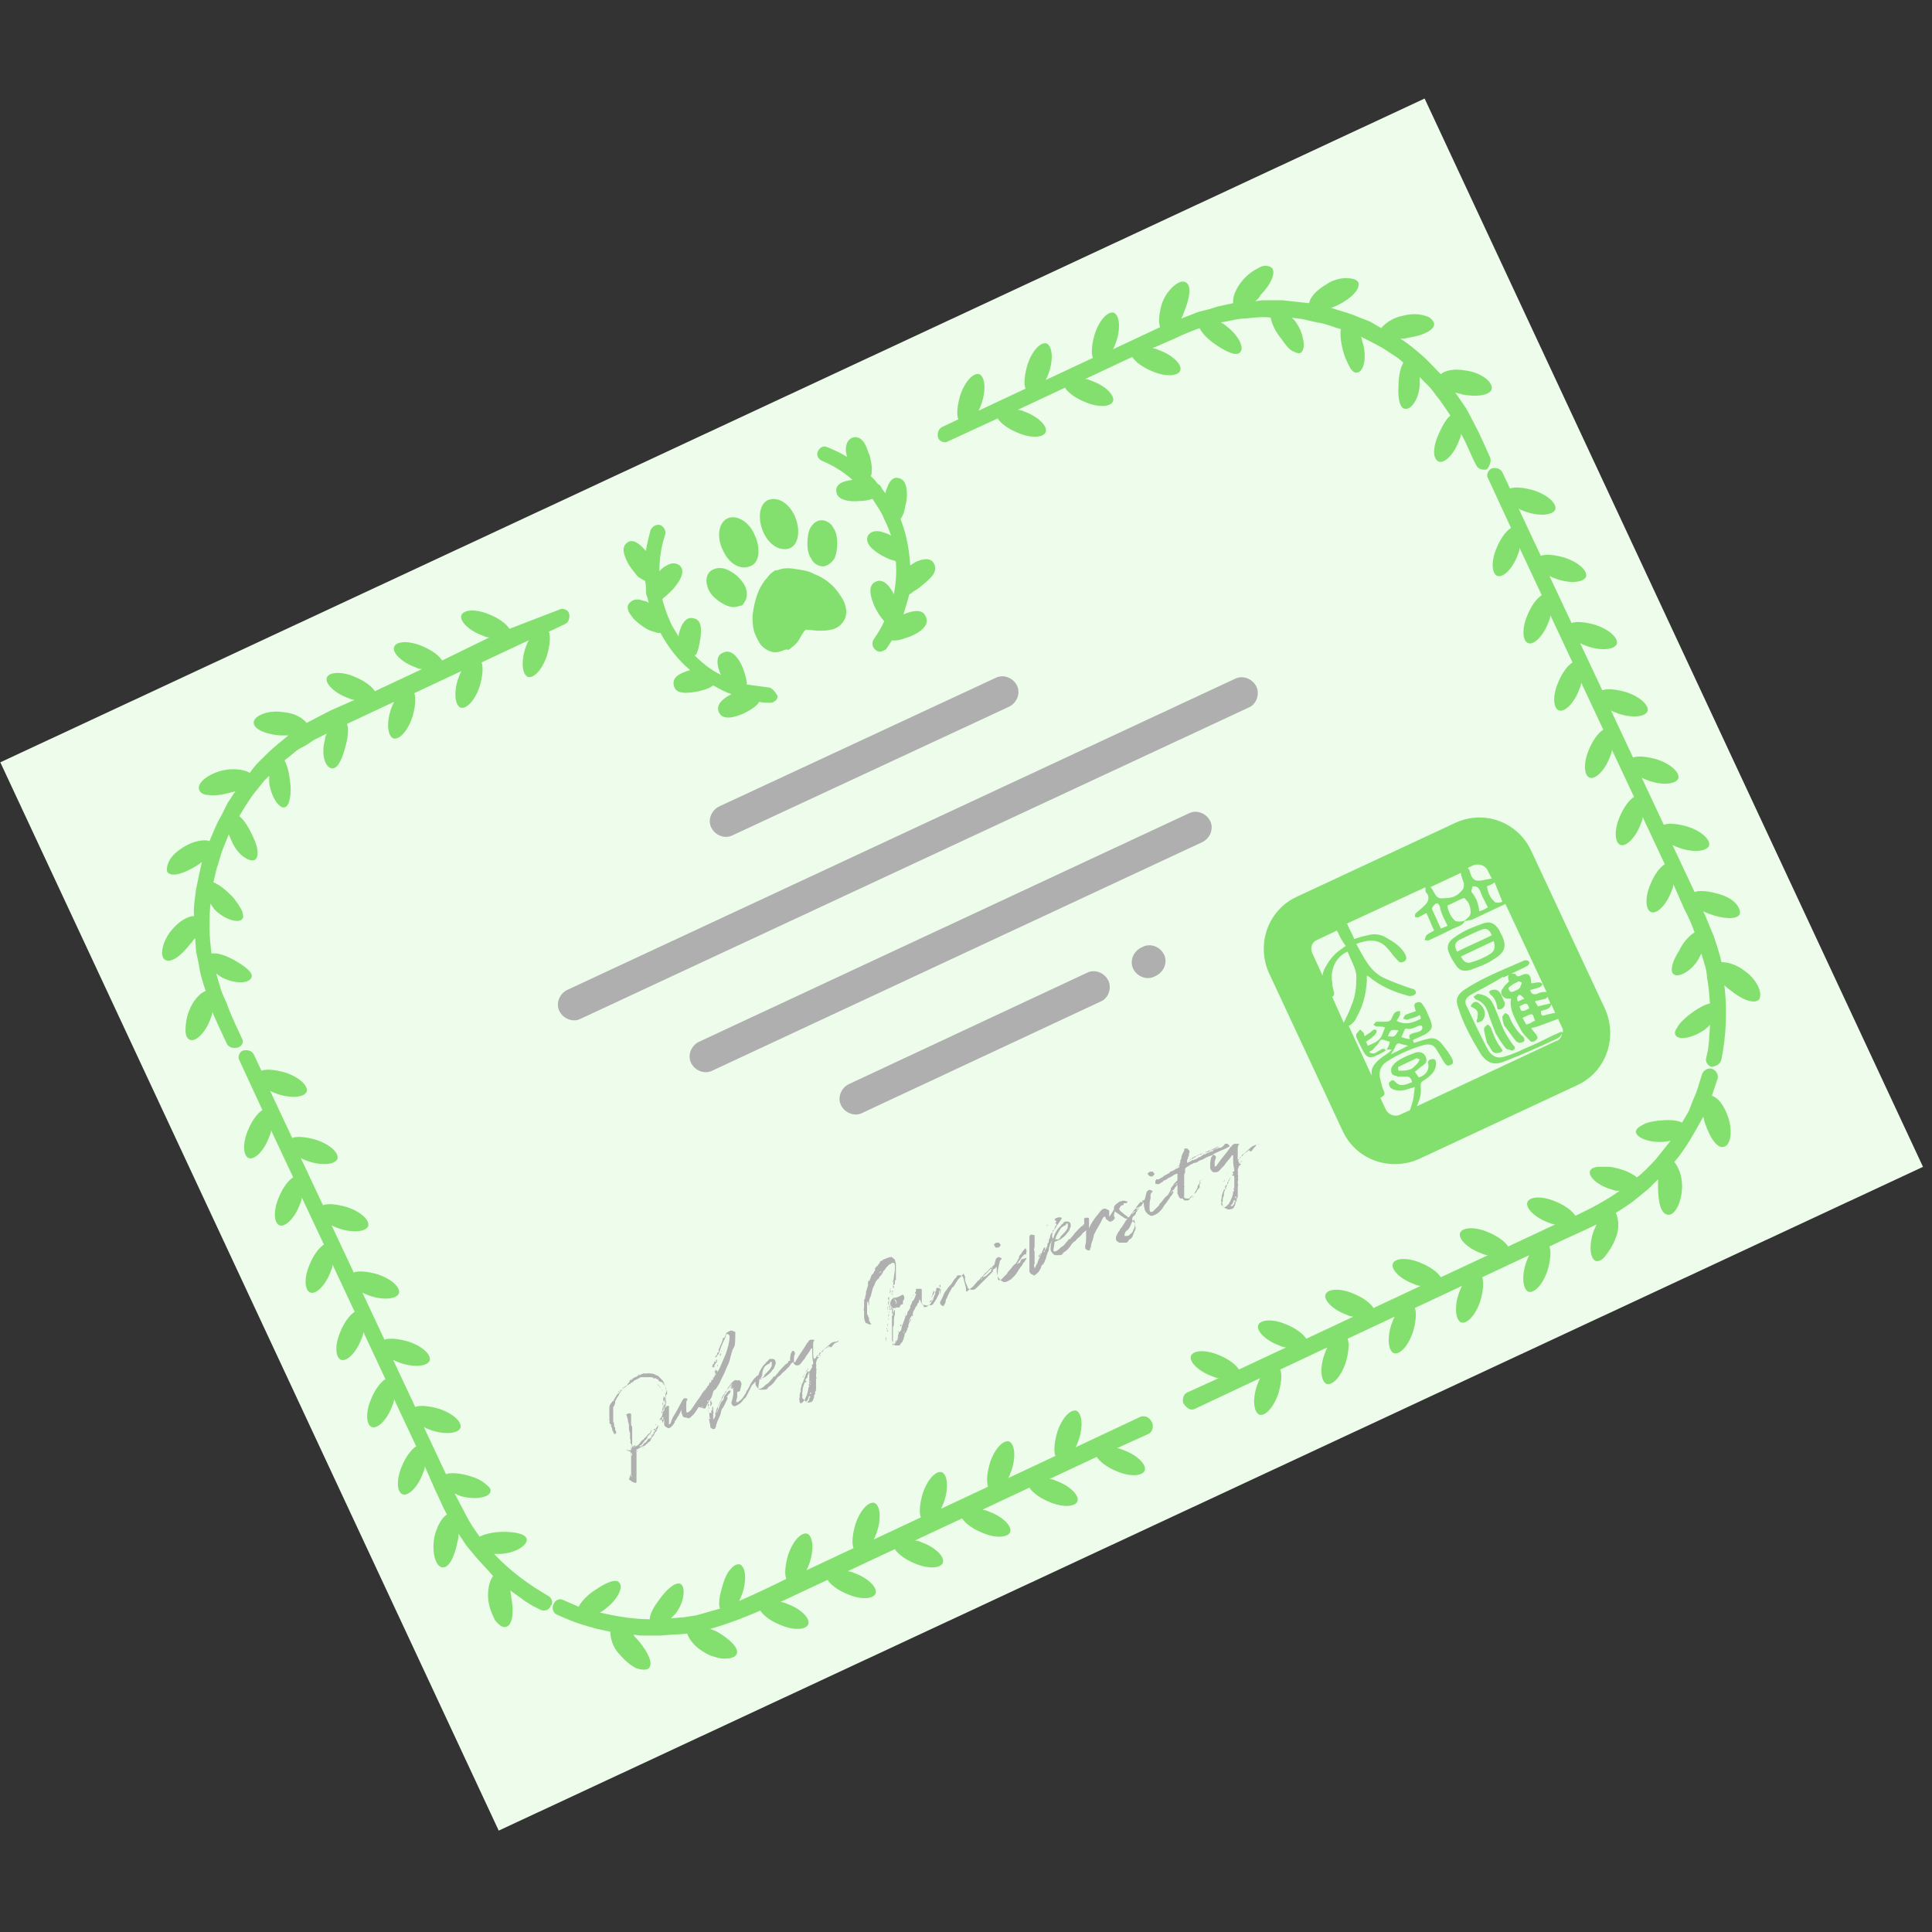 <svg xmlns="http://www.w3.org/2000/svg" width="60" height="60" viewBox="0 0 60 60">
    <rect x="0" y="0" width="60" height="60" fill="#333333" stroke="none"/>
    <g fill="none">
        <path fill="#EDFCEB" d="M5.461 8.646L54.262 8.656 54.269 45.266 5.469 45.256z" transform="translate(0 3) rotate(-24.999 29.865 26.956)"/>
        <g fill="#84E06E">
            <path d="M2.746 13.455c-.149-.328-.328-.686-.447-1.014-.06-.18-.15-.328-.21-.507l-.149-.507c.06.03.12.089.18.119.417.209.805.179.895.03.12-.15-.15-.358-.508-.567-.268-.15-.537-.239-.716-.209-.03-.269-.06-.507-.06-.776 0-.268 0-.507.03-.775.03.06.09.119.12.179.328.328.716.417.835.328.09-.06.06-.15.03-.269-.06-.119-.149-.268-.298-.447-.21-.21-.418-.388-.597-.448l.09-.388.119-.387c.06-.24.179-.478.268-.716.03.06.06.149.09.208.179.418.507.627.686.597.09-.03.12-.12.12-.239 0-.149-.06-.328-.15-.507-.119-.268-.268-.507-.417-.626.12-.21.268-.448.418-.657l.238-.298.12-.15.15-.148v.209c.059.447.298.775.447.775.09 0 .15-.09.179-.209.03-.119.06-.298.03-.537-.03-.298-.09-.567-.18-.716l.3-.238c.089-.09.208-.15.328-.21.119-.059.209-.148.328-.208l.358-.179c-.03.06-.06.12-.06.209-.119.417 0 .805.18.865.179.06.328-.179.447-.627.09-.298.12-.596.06-.745l1.463-.687c-.03.06-.06.12-.09.21-.15.417-.12.835.06.924.179.06.448-.209.597-.656.09-.299.12-.597.06-.746l1.462-.686c-.03.06-.06.12-.09.209-.149.417-.119.835.06.924.18.06.448-.208.597-.656.09-.298.12-.597.06-.746l1.463-.686c-.03.06-.06.12-.09.209-.149.418-.12.835.06.925.179.06.448-.21.597-.657.09-.298.12-.596.06-.745l.507-.24c.12-.059.15-.208.12-.327-.03-.12-.21-.18-.299-.12l-1.552.597c-.09-.15-.329-.328-.627-.447-.418-.18-.806-.15-.866.03-.06.178.239.477.657.626.06.03.15.06.209.06L8.955 1.7c-.09-.15-.328-.329-.627-.448-.418-.179-.806-.15-.865.03-.06.179.238.477.656.626.06.03.15.06.21.06l-1.463.686c-.09-.149-.329-.328-.627-.447-.418-.18-.806-.15-.866.03-.06.179.239.477.657.626.06.03.15.06.209.06l-.746.328c-.24.12-.508.268-.747.388-.12-.15-.358-.299-.686-.328-.478-.09-.926.09-.956.298-.03.209.359.388.836.418h.24c-.21.179-.449.358-.628.537-.209.208-.418.387-.567.626-.15-.09-.448-.149-.776-.09-.478.09-.866.389-.806.597.03.12.15.18.298.18.15.03.389 0 .627-.06.09-.03.15-.03.21-.06-.09.12-.15.239-.24.358l-.208.418c-.15.238-.24.507-.359.775-.179-.06-.477 0-.746.15-.209.119-.388.268-.478.417-.09.15-.119.299-.09.388.12.18.508.06.896-.179.06-.03.12-.09.18-.12-.06.27-.12.538-.18.836-.03.269-.09.567-.06.835-.178 0-.447.15-.656.388-.328.358-.418.836-.269.955.18.15.508-.09.806-.477.06-.06.09-.12.15-.18l.03.418c.03.15.06.269.089.418.03.269.12.537.209.806-.18.06-.388.298-.508.596-.09.21-.119.448-.119.627s.06.268.15.298c.178.06.477-.239.626-.656.03-.09.06-.15.06-.21.15.359.298.657.448.985.06.12.209.15.328.12.12-.03.209-.15.15-.269zM12.269 30.76c-.627-.359-1.194-.777-1.702-1.314h.21c.447-.03.775-.238.805-.417.03-.18-.298-.269-.716-.269-.299 0-.567.06-.747.15-.149-.21-.298-.418-.418-.657-.119-.239-.238-.447-.358-.686.06.03.12.06.21.09.447.119.835.03.895-.12.03-.09 0-.15-.12-.239-.119-.119-.298-.208-.507-.268-.299-.09-.597-.12-.746-.06l-.687-1.462c.06.03.12.06.209.09.418.149.836.12.925-.06.06-.179-.209-.447-.656-.597-.299-.09-.597-.119-.747-.06l-.686-1.461c.06.03.12.06.209.09.418.149.836.119.925-.06.06-.18-.209-.448-.657-.597-.298-.09-.597-.12-.746-.06l-.686-1.462c.06.03.119.06.209.09.417.15.835.12.925-.06.06-.179-.209-.447-.657-.596-.298-.09-.597-.12-.746-.06l-.687-1.462c.06.03.12.06.21.09.417.149.835.119.925-.06.06-.18-.21-.448-.657-.597-.299-.09-.597-.12-.746-.06l-.687-1.461c.06.03.12.06.21.09.417.148.835.119.924-.06.06-.18-.208-.448-.656-.597-.299-.09-.597-.12-.746-.06l-.687-1.462c.06.03.12.06.209.09.418.149.836.12.925-.06.06-.179-.209-.447-.656-.597-.299-.09-.597-.119-.747-.06l-.239-.506c-.06-.12-.208-.15-.328-.12-.12.03-.179.21-.12.299l.717 1.551c-.15.09-.328.328-.448.627-.179.417-.149.805.03.865.18.06.478-.239.627-.657.03-.06.06-.149.06-.208l.686 1.461c-.149.09-.328.329-.447.627-.18.418-.15.805.03.865.179.06.477-.239.626-.656.03-.06.06-.15.06-.21l.687 1.463c-.15.09-.329.328-.448.626-.18.418-.15.806.03.865.179.06.477-.238.627-.656.03-.06.06-.149.06-.209l.686 1.462c-.15.09-.329.328-.448.627-.18.417-.15.805.03.865.179.06.478-.239.627-.656.03-.06.06-.15.06-.21l.686 1.463c-.15.09-.328.328-.448.626-.179.418-.149.806.03.865.18.06.478-.238.627-.656.03-.06.06-.15.06-.209l.686 1.462c-.149.09-.328.328-.448.626-.179.418-.149.806.03.866.18.06.478-.239.627-.657.03-.06.06-.149.06-.209l.328.746c.12.239.21.478.358.746-.149.09-.298.328-.388.686-.09.478.03.925.24.955.208.03.387-.328.477-.805.03-.09.03-.15.03-.24l.238.359c.09.12.18.209.27.328.178.209.387.418.566.627-.12.149-.179.447-.149.745.03.24.12.448.209.627.12.15.239.239.328.209.21-.03.269-.448.18-.895 0-.09-.03-.15-.03-.239.149.12.298.209.447.328l.24.15.238.119c.12.06.269.03.328-.12.09-.089.03-.238-.06-.298zM30.657 25.18l-2.03.955c.03-.06.06-.12.09-.209.149-.418.119-.835-.06-.925-.18-.06-.448.209-.597.656-.09.299-.12.597-.06.746l-1.463.687c.03-.06.06-.12.09-.21.15-.417.12-.835-.06-.924-.179-.06-.448.209-.597.656-.09.298-.12.597-.06.746l-1.462.686c.03-.06.06-.12.09-.209.149-.417.119-.835-.06-.925-.18-.06-.448.21-.597.657-.09.298-.12.597-.06.746l-1.463.686c.03-.06.06-.12.09-.209.149-.418.12-.835-.06-.925-.179-.06-.448.209-.597.657-.09.298-.12.596-.06.745l-1.462.687c.03-.06.06-.12.09-.21.148-.417.119-.835-.06-.924-.18-.06-.448.209-.598.656-.09.299-.119.597-.06.746-.477.239-.984.477-1.462.686.03-.06.06-.119.09-.209.149-.417.12-.835-.06-.924-.09-.03-.209.03-.299.149-.09.09-.179.268-.238.477-.09.298-.15.567-.09.746-.239.06-.507.15-.746.209l-.388.06c-.12 0-.269.03-.388.03l.149-.15c.269-.358.298-.776.18-.895-.12-.12-.389.06-.658.418-.179.238-.328.477-.328.656-.507 0-1.045-.09-1.552-.209.06-.03.12-.06.179-.119.358-.269.537-.627.448-.776-.09-.179-.388-.06-.747.18-.238.148-.447.357-.537.536l-.478-.209c-.119-.06-.238 0-.298.12s-.03.268.09.328c.268.12.537.239.835.328l.418.12.418.089c0 .179.06.477.299.716.149.179.328.328.507.418.18.06.328.06.388 0 .15-.15-.03-.507-.328-.866-.06-.06-.12-.119-.15-.179l.21.03h.626c.269-.03.568-.03.836-.06.06.18.21.388.508.568.09.06.209.119.328.149.09.03.209.06.298.06.18 0 .329-.03.389-.12.119-.179-.18-.477-.597-.716-.06-.03-.15-.06-.21-.09.538-.149 1.075-.358 1.553-.566.09.149.328.328.627.447.418.18.806.15.865-.03.06-.179-.238-.477-.656-.626-.06-.03-.15-.06-.21-.06l1.463-.686c.09.15.329.328.627.447.418.18.806.15.866-.03.06-.178-.239-.477-.657-.626-.06-.03-.15-.06-.209-.06l1.463-.686c.09.15.328.328.627.448.418.179.806.149.865-.03.06-.18-.238-.477-.656-.627-.06-.03-.15-.06-.21-.06l1.463-.685c.09.149.329.328.627.447.418.18.806.15.866-.03.06-.179-.239-.477-.657-.626-.06-.03-.149-.06-.209-.06l1.463-.686c.09.149.328.328.627.447.418.18.806.15.866-.03.06-.178-.24-.477-.657-.626-.06-.03-.15-.06-.21-.06l1.464-.686c.09.15.328.328.626.448.418.179.806.149.866-.03.06-.18-.239-.478-.657-.627-.06-.03-.149-.06-.209-.06l.986-.447c.119-.06.149-.209.119-.328-.09-.209-.239-.239-.358-.209z" transform="translate(0 3) translate(4.776 15.812)"/>
        </g>
        <g fill="#84E06E">
            <path d="M17.313 6.116c-.149-.328-.298-.686-.477-1.014-.09-.18-.18-.358-.269-.508l-.328-.477c.06.03.15.03.209.06.448.09.895.03.925-.18.03-.208-.328-.506-.836-.566-.328-.06-.627 0-.746.12-.209-.21-.388-.418-.597-.597-.209-.18-.418-.358-.657-.508.06 0 .15 0 .24-.03.447-.06.835-.238.805-.447-.03-.09-.12-.209-.298-.239-.18-.06-.418-.06-.657 0-.328.06-.567.24-.687.388l-.358-.209-.388-.149c-.269-.12-.537-.179-.806-.268.06-.03.15-.06.209-.09.418-.209.716-.507.627-.716-.06-.09-.21-.12-.388-.12-.18 0-.418.06-.627.21-.299.179-.478.388-.508.567-.268-.03-.567-.06-.835-.09h-.628l-.208.03c.06-.06.12-.09.15-.18.327-.327.507-.715.357-.864-.09-.06-.238-.09-.388 0-.179.09-.358.209-.507.388-.21.238-.329.537-.299.716l-.418.089c-.149.03-.268.09-.418.12-.119.03-.268.059-.388.119l-.388.149c.03-.06.06-.12.09-.209.179-.447.239-.835.03-.925-.18-.09-.567.239-.717.657-.09.298-.12.596-.06.745l-1.462.687c.03-.06.06-.12.09-.21.149-.417.119-.835-.06-.924-.18-.06-.448.209-.597.656-.09.299-.12.597-.06.746l-1.463.686c.03-.06.06-.12.09-.209.15-.417.12-.835-.06-.924-.179-.06-.448.208-.597.656-.09.298-.12.597-.06.746l-1.462.686c.03-.06.06-.12.09-.209.149-.418.119-.835-.06-.925-.18-.06-.448.21-.597.657-.09.298-.12.596-.06.745l-.507.24c-.12.059-.15.208-.12.327.03.12.21.18.299.12l1.552-.716c.09.149.328.328.627.447.418.18.806.15.865-.03.06-.179-.238-.477-.656-.626-.06-.03-.15-.06-.21-.06l1.463-.686c.09.15.329.328.627.447.418.18.806.15.866-.03.06-.178-.239-.477-.657-.626-.06-.03-.149-.06-.209-.06l1.463-.686c.09.15.328.328.627.448.418.179.806.149.865-.03.06-.18-.238-.477-.656-.627-.06-.03-.15-.06-.21-.06l.747-.327c.239-.12.478-.21.717-.299.09.18.268.358.537.537.358.239.657.358.746.18.09-.15-.09-.508-.448-.776-.06-.06-.12-.09-.179-.12.269-.03.508-.12.776-.12.269-.029.508-.059.776-.029.03.18.15.448.329.656.12.18.239.329.358.388.12.06.209.09.269.03.06-.06.09-.179.06-.358s-.09-.358-.21-.537c-.03-.06-.09-.12-.149-.179.12.03.269.03.388.06l.388.09c.269.03.508.148.747.208-.03.18 0 .448.09.746.059.209.148.358.208.477.09.12.15.15.239.12.179-.06.269-.448.15-.895-.03-.06-.03-.15-.06-.21.238.12.477.24.686.359.209.149.448.268.627.447-.09.15-.15.418-.15.716-.03.448.06.746.24.716.179 0 .417-.358.417-.775v-.21l.269.27c.09.089.18.208.239.298.179.208.298.417.448.626-.15.12-.27.358-.389.627-.09.209-.119.388-.119.507 0 .149.06.268.15.298.178.06.477-.238.626-.656.03-.06.06-.15.06-.209.179.298.298.656.478.985.06.119.208.149.328.119.09-.12.15-.269.09-.388zM24.507 24.822c.15-.746.18-1.551.09-2.297.06.06.09.09.18.149.357.298.745.448.895.298.119-.179-.03-.596-.448-.895-.269-.208-.537-.268-.717-.268-.06-.269-.149-.537-.238-.806-.12-.268-.21-.537-.329-.775.06.03.12.06.21.09.417.148.835.178.925 0 .03-.09-.03-.24-.15-.359-.119-.12-.298-.209-.507-.268-.299-.09-.597-.12-.746-.06l-.687-1.462c.06.03.12.06.209.09.418.149.836.119.925-.06.06-.18-.209-.448-.656-.597-.299-.09-.597-.12-.747-.06l-.686-1.461c.06.03.12.06.209.09.418.148.836.119.925-.06.06-.18-.209-.448-.657-.597-.298-.09-.597-.12-.746-.06l-.686-1.462c.06.03.119.06.209.09.417.149.835.12.925-.06.06-.179-.209-.447-.657-.597-.298-.09-.597-.119-.746-.06l-.687-1.461c.06.03.12.06.21.09.417.149.835.119.925-.06.06-.18-.21-.448-.657-.597-.298-.09-.597-.12-.746-.06l-.687-1.462c.06.03.12.06.21.09.417.15.835.12.925-.06.06-.179-.21-.447-.657-.596-.299-.09-.597-.12-.746-.06l-.687-1.462c.06.03.12.06.209.09.418.149.836.119.925-.06.06-.18-.209-.448-.656-.597-.299-.09-.597-.12-.747-.06l-.239-.507c-.06-.119-.208-.149-.328-.119-.12.06-.179.209-.12.298l.717 1.552c-.15.09-.328.328-.448.626-.179.418-.149.806.03.865.18.06.478-.238.627-.656.03-.06.06-.15.06-.209l.686 1.462c-.149.09-.328.328-.447.627-.18.417-.15.805.03.865.179.06.477-.239.626-.656.03-.06.06-.15.06-.21l.687 1.463c-.15.09-.329.328-.448.626-.18.418-.15.806.03.865.179.06.477-.238.627-.656.03-.06.06-.15.06-.209l.686 1.462c-.15.09-.329.328-.448.626-.179.418-.15.806.03.866.179.06.478-.239.627-.657.03-.06.06-.149.06-.209l.686 1.462c-.15.09-.328.329-.448.627-.179.418-.149.805.03.865.18.06.478-.239.627-.656.03-.06.06-.15.06-.21l.686 1.463c-.149.09-.328.328-.447.626-.18.418-.15.806.03.865.178.06.477-.238.626-.656.03-.06.06-.15.06-.209l.328.746c.12.239.24.477.329.746-.15.09-.359.298-.478.567-.239.358-.298.686-.15.746.15.09.538-.12.747-.478l.09-.179.119.388c.03.12.06.269.06.388.06.269.06.507.09.776-.18.03-.419.179-.657.358-.18.149-.299.268-.359.388-.09.119-.09.208-.03.268.12.12.508.06.896-.209.06-.06.12-.09.15-.149 0 .18-.03.358-.03.507l-.03.269-.06.268c-.03.12.06.239.179.269.15-.03.269-.09.298-.239zM8.15 35.682l2.03-.955c-.03.06-.06.12-.09.209-.15.418-.12.835.06.925.178.06.447-.21.596-.657.09-.298.12-.596.06-.745l1.463-.687c-.03.06-.06.12-.09.21-.15.417-.12.835.06.924.179.06.448-.209.597-.656.09-.299.12-.597.06-.746l1.462-.686c-.03.06-.06.119-.09.209-.149.417-.119.835.06.924.18.06.448-.208.597-.656.09-.298.12-.597.06-.746l1.463-.686c-.03.06-.06.12-.09.209-.149.418-.12.835.06.925.179.06.448-.21.597-.657.09-.298.12-.596.06-.746l1.462-.686c-.03.06-.06.12-.09.21-.148.417-.119.834.06.924.18.06.448-.209.597-.656.09-.299.12-.597.06-.746.478-.239.985-.448 1.463-.686-.03.06-.06.149-.09.208-.149.418-.12.836.06.925.09.03.209-.03.299-.149.119-.149.238-.328.328-.567.12-.298.09-.596 0-.775.239-.15.477-.299.686-.478l.329-.268.298-.299v.24c0 .476.09.864.329.864.209 0 .418-.417.418-.895 0-.328-.12-.596-.24-.746.359-.417.628-.924.896-1.402.03.06.03.15.06.209.15.448.388.806.597.716.209-.06.269-.537.09-.985-.12-.328-.299-.537-.478-.596l.18-.537c.029-.12-.06-.269-.18-.299-.12-.03-.239.03-.299.15-.09.268-.149.537-.268.775l-.15.388-.208.358c-.18-.09-.448-.09-.747-.06-.209.03-.388.06-.507.15-.12.06-.18.119-.18.209.03.179.419.328.866.298.06 0 .15-.03.21-.03l-.12.15-.12.148-.238.299c-.18.179-.358.388-.567.537-.15-.12-.388-.239-.687-.299-.09-.03-.209-.03-.298-.03h-.24c-.149.03-.208.06-.238.15-.03.179.269.447.716.567.06.03.15.03.21.03-.419.298-.866.536-1.374.775-.09-.15-.328-.328-.627-.447-.418-.18-.806-.15-.865.03-.06.178.238.477.656.626.06.03.15.06.21.06l-1.463.686c-.09-.15-.329-.328-.627-.448-.418-.179-.806-.149-.866.03-.06.18.239.477.657.627.06.03.149.06.209.06l-1.463.685c-.09-.149-.328-.328-.627-.447-.418-.179-.806-.15-.865.03-.06.179.238.477.656.626.06.03.15.06.21.06l-1.464.686c-.09-.149-.328-.328-.626-.447-.418-.18-.806-.15-.866.03-.06.178.239.477.657.626.06.03.149.06.209.06l-1.463.686c-.09-.15-.328-.328-.627-.448-.418-.179-.806-.149-.866.03-.06.18.24.478.657.627.06.03.15.06.21.06l-1.464.686c-.09-.15-.328-.329-.626-.448-.418-.179-.806-.15-.866.03-.06.179.239.477.657.626.06.03.149.06.209.06l-.986.448c-.119.06-.149.208-.119.328.12.179.239.238.358.179z" transform="translate(0 3) translate(28.955 5.072)"/>
        </g>
        <g fill="#84E06E">
            <path d="M8.955 2.506c.03-.09.06-.239.09-.388.03-.179.03-.477-.09-.626-.06-.06-.12-.09-.179-.09-.09-.03-.239.03-.328.299-.03.06-.03.09-.06.179-.03-.06-.09-.12-.12-.18s-.059-.089-.119-.119c-.06-.09-.12-.149-.209-.238.03-.06.03-.12.03-.24 0-.118-.03-.238-.06-.387-.06-.12-.09-.268-.149-.358-.12-.239-.298-.239-.388-.209-.09.03-.209.12-.209.388 0 .06.03.15.03.209-.18-.12-.388-.209-.597-.298-.12-.06-.239 0-.298.119-.06.12 0 .239.119.298.358.15.686.358.955.597-.239.03-.507.09-.507.328 0 .298.388.358.716.328.15 0 .299-.03.388-.06H8c.12.21.269.388.358.627.09.18.15.328.21.507-.09-.06-.21-.09-.3-.12-.238-.059-.358.03-.417.12-.12.239.179.478.448.627.119.06.238.12.358.149.03 0 .03 0 .06.03.03.328 0 .686-.06 1.014-.12-.239-.329-.507-.567-.388-.27.12-.15.507-.03.776.09.179.179.328.298.448-.09.208-.209.387-.328.566-.06.09-.06.239.06.329.06.06.149.06.238.03.03-.03.06-.03.09-.06l.179-.269c.18.03.388-.06.567-.12.299-.118.627-.357.478-.626-.09-.238-.418-.179-.687-.06.06-.208.12-.387.18-.626.03 0 .059-.03.059-.03.03 0 .03-.03.03-.03.09-.06.209-.119.298-.208.12-.09.21-.18.299-.269.179-.209.12-.358.06-.447-.06-.09-.18-.15-.448-.06-.09.03-.18.09-.269.15-.03-.478-.12-.985-.298-1.433 0-.03.06-.09.09-.179zM4.746 7.906c-.209-.03-.447-.06-.656-.09 0-.149-.06-.328-.12-.507-.12-.298-.358-.626-.627-.477-.239.09-.179.418-.06.686-.298-.149-.567-.358-.805-.596 0-.03.03-.03.03-.03.06-.09.089-.239.119-.388.06-.328.09-.716-.21-.746-.089-.03-.238 0-.357.239-.03.09-.09.209-.09.328-.09-.15-.209-.328-.269-.477-.09-.21-.179-.448-.238-.687 0 0 .03 0 .03-.03.09-.06.208-.179.298-.268.209-.239.418-.567.209-.746-.09-.06-.209-.12-.448.03-.06.03-.12.09-.179.15 0-.389.06-.777.18-1.135.03-.119-.03-.238-.15-.298-.12-.03-.239.03-.299.15-.06.208-.119.447-.149.656C.776 3.46.567 3.282.388 3.4c-.09.06-.179.18-.09.418.03.09.09.238.18.358s.179.238.238.298c.09.06.15.09.21.12.03.089.03.208.03.298 0 .06 0 .12.03.179.029.06.029.12.059.209-.06-.03-.09-.06-.15-.06-.238-.09-.358-.03-.447.06-.09.09-.09.238.09.447.059.09.178.18.298.269.12.09.239.149.358.179.09.03.18.06.209.03.239.447.537.835.925 1.163-.298.09-.567.209-.507.477.06.299.448.24.776.18.12-.03.239-.06.358-.12.03-.03.06-.03.09-.06.179.09.358.21.567.269-.239.12-.508.328-.388.567.12.268.507.149.776.03.18-.09.388-.21.478-.358.09.03.209.03.328.03.03 0 .09 0 .12-.03.06-.03.119-.09.119-.18-.09-.149-.18-.268-.299-.268z" transform="translate(0 3) translate(19.104 10.442)"/>
        </g>
        <g fill="#84E06E">
            <path d="M1.493 2.357c-.299.12-.657-.09-.836-.507-.21-.418-.12-.865.149-.985s.657.09.836.507c.209.448.149.895-.15.985zM2.746 1.79c-.298.12-.656-.09-.836-.507-.179-.418-.119-.865.15-.985.298-.119.656.09.836.508.179.417.119.865-.15.984zM1.194 3.58c-.09.03-.209.06-.298.03-.15-.03-.299-.12-.448-.239-.15-.12-.239-.268-.269-.388-.06-.179-.03-.328.06-.447.09-.09.239-.15.418-.12.149.03.298.12.447.24.12.119.24.268.27.387.059.18.029.328-.06.448-.03.06-.06.09-.12.09zM3.88 2.327c-.06.03-.089.03-.119.03-.12 0-.298-.09-.358-.239-.09-.12-.12-.298-.12-.477 0-.18.03-.358.09-.477.09-.15.21-.24.358-.24.12 0 .299.09.359.24.09.119.119.298.119.477s-.03.358-.09.477c-.06.09-.149.18-.238.21zM2.567 4.952c-.12.06-.268.09-.388.06s-.269-.12-.358-.239c-.06-.089-.12-.208-.18-.358-.059-.179-.059-.358-.059-.537.03-.268.09-.537.209-.805.06-.12.15-.269.239-.358.06-.09.15-.18.269-.239h.06c.178-.09.447-.06.596-.03.21.03.388.06.538.15.328.119.626.358.806.656.09.12.149.239.179.388.03.179 0 .328-.09.447-.09.12-.209.21-.388.239-.12.03-.269.03-.388.03l-.328-.03h-.06c0 .03-.03.03-.03.03-.06.09-.12.179-.18.298-.059.09-.178.209-.327.298-.06-.03-.09 0-.12 0z" transform="translate(0 3) translate(21.791 12.232)"/>
        </g>
        <g fill="#84E06E">
            <path d="M6.09.179L1.164 2.476C.27 2.894-.09 3.938.3 4.833l2.298 4.923c.418.895 1.463 1.253 2.358.865l4.926-2.297c.895-.418 1.253-1.462.865-2.357L8.448 1.044C8.03.15 6.985-.239 6.09.18zm2.955 5.609c-.15.03-.269.06-.388.09-.03-.06-.06-.09-.09-.15.03-.03.06-.03.09-.03.09-.03.149-.03.239-.06.03 0 .03-.03.06-.059l.089.209zm-.299.239c.12-.06.269-.03.329-.21l.119.27h-.06c-.09.029-.149.029-.238.059-.09.03-.12.03-.15-.06.03.03 0-.03 0-.06zM7.552 2.625c-.06.03-.09.03-.149.03-.03 0-.09 0-.09-.03-.149-.119-.209-.298-.238-.477.09-.03.149-.06.238-.12l.24.597zm-.448-.954l.12.238c-.06 0-.12.03-.18.03-.268.06-.417.09-.507-.268 0-.03-.03-.06-.06-.09l.18-.09c.209-.059.388.03.447.18zm-1.194.835c-.358.03-.358.06-.537-.268-.03-.03-.03-.06-.06-.06l.956-.448v.06l.09.269c0 .06 0 .149-.03.179-.09.119-.21.238-.419.268zm.657.477c0 .03-.03.06-.03.09-.06.06-.12.12-.179.15-.09.029-.209.029-.268 0-.12-.09-.24-.33-.24-.478.15-.06.3-.15.449-.21.06-.029.09-.029.119.03.12.09.15.27.15.418zm-.716.388c-.06.03-.12.06-.21.09-.089-.21-.178-.388-.268-.597-.03-.03.06-.15.12-.179.06-.03.09.03.119.09.03.208.15.417.239.596zm.746-1.044c-.03-.03.03-.12.03-.179.15 0 .179.03.239.15.06.178.149.327.238.506-.06.03-.149.09-.268.12-.03-.239-.09-.418-.239-.597zM1.791 3.82l.627-.299c0 .03 0 .03.03.06.06.15.149.298.239.418-.03.03-.09.06-.12.09-.239.148-.418.387-.537.626-.03.06-.06.149-.06.209l-.328-.716c-.06-.15 0-.329.149-.388zm.478 1.76c.06-.03.06-.06.06-.12-.03-.119-.06-.208-.06-.328-.06-.328.06-.775.477-.954.03.06.06.149.09.209.09.208.209.417.179.656 0 .268-.03.537-.15.806-.059.179-.149.358-.238.537l-.358-.806zm7.164 1.104c-.03 0-.06-.03-.09 0-.06.03-.149.06-.209.09-.298.149-.597.298-.895.417-.18.09-.388.18-.597.239-.239.09-.418 0-.538-.21-.238-.447-.447-.894-.656-1.342-.09-.149-.03-.268.12-.358.328-.179.686-.358 1.014-.567v.03c.239-.119.448-.209.687-.328.03-.03.06-.03.09-.06s.03-.06.03-.089c0-.03-.06-.06-.09-.06s-.09 0-.12.03c-.15.06-.269.12-.418.18-.477.208-.955.417-1.403.715-.209.15-.268.299-.179.537.15.478.388.925.657 1.373.209.358.448.447.806.298.537-.209 1.074-.448 1.582-.686.06-.03.12-.06.15-.12 0 0 .029-.03.029-.06 0 .09-.06.21-.18.24L4.897 8.98c.09-.209.149-.388.119-.626 0-.06 0-.12.06-.15.09-.06.179-.119.268-.208.09-.09.15-.21.15-.358 0-.06-.03-.15-.12-.12-.09 0-.15.06-.12.15.03.208-.089.357-.298.417-.03-.06-.09-.12-.12-.179.09-.06.18-.15.27-.209.089-.06.119-.149.06-.268-.06-.12-.18-.15-.3-.12-.149.06-.328.12-.477.21-.12.059-.209.148-.269.238-.03.06-.03.15 0 .209.03.06.12.06.18.09h.238c.12 0 .18.03.21.178-.18.06-.359.18-.538-.03-.03-.03-.06-.03-.09-.03-.03.03-.09.06-.09.09 0 .06.03.12.06.15.12.089.3.089.448.059.09-.03.18-.06.299-.09-.03.15-.03.269-.06.418-.03.09-.06.209-.09.298l-.328.15c-.149.06-.328 0-.418-.15l-.179-.387c.03 0 .03 0 .06-.03.06-.03.09-.09.06-.15-.06-.119-.09-.268-.12-.387-.06-.21 0-.418.18-.537.358-.239.775-.418 1.193-.537.18-.03.299 0 .388.179.09.12.15.268.24.388.059.09.119.09.178.06.09-.03.09-.09.06-.18-.09-.179-.209-.328-.328-.477-.12-.15-.269-.209-.448-.15-.15.03-.299.09-.418.12-.03-.06-.03-.09-.03-.09.12-.06.269-.119.388-.178.21-.15.239-.21.15-.448-.03-.06-.06-.15-.09-.209-.03-.09-.09-.179-.15-.268-.03-.06-.089-.09-.178-.06-.09.03-.09.09-.06.179 0 .03.03.06.03.09-.03 0-.06.03-.09.03-.09.03-.179.059-.239.089-.03.03-.06.09-.06.12.03 0 .09.029.12.029s.06-.03.09-.03c.09-.03.209-.06.298-.12 0 .03.03.03.03.06v.06c-.239.12-.478.209-.746.06.03-.06.06-.09.09-.15.03-.03 0-.089.03-.148-.06 0-.12 0-.15.03-.06.03-.09.119-.12.178-.03.09-.09.12-.209.12h-.268c-.03 0-.06.06-.09.09.03.029.06.059.12.059.09 0 .179 0 .238.03-.06.119-.09.268-.149.328-.09.12-.239.179-.388.239-.03-.06-.03-.09-.06-.12.09-.06.18-.12.27-.209.029-.03.089-.119.059-.149-.06-.06-.12 0-.15.03-.06.06-.149.09-.208.15-.03-.03-.03-.06-.03-.09l-.12-.12c-.03.06-.09.09-.12.15v.089c.09.179.15.328.24.477.09.15.179.18.328.12.15-.06.269-.12.388-.21h.15l-.09.09c-.12.09-.239.15-.358.269-.09.09-.18.209-.18.328v.12l-.716-1.552h.03c.09-.06.18-.15.209-.239.209-.358.298-.716.328-1.133v-.18c.03 0 .03.03.06.03.358.299.776.478 1.224.597.09.03.239-.03.239-.09 0-.119-.09-.119-.18-.149-.268-.089-.507-.179-.776-.298-.477-.209-.656-.656-.895-1.074.328-.12.657-.179.925.09.12.119.21.268.329.387.06.06.09.12.179.09.12-.03.149-.12.09-.239-.12-.238-.359-.388-.568-.507-.179-.12-.388-.15-.597-.09-.15.03-.269.06-.418.12-.06-.15-.149-.298-.209-.448 0 0 0-.03-.03-.03l2.448-1.133v.09c0 .06.03.089.06.119.06.12.03.209-.03.298l-.12.12c-.06.06-.149.119-.208.178-.03.03-.03.09-.03.12.03 0 .09.03.12 0 .089-.03.148-.09.238-.12.09.18.15.358.239.537-.09.06-.18.09-.239.15-.03.03-.03.09-.06.149.06 0 .09.03.15 0 .268-.12.507-.239.746-.358.12-.06.298-.09.358-.239h.03c.06 0 .12-.03.179-.03.328-.149.687-.328 1.015-.477 0 0 .03 0 .03-.03L8.925 5.43h-.06c-.089 0-.178.03-.238.06-.12.03-.18 0-.21-.12.12-.03.21-.06.3-.09.03 0 .06-.059.089-.089-.03-.03-.06-.06-.12-.06-.089 0-.149.03-.238.03 0-.268-.09-.358-.329-.238-.06.03-.119.03-.149-.03 0-.03-.06-.03-.12-.03-.119 0-.149.09-.089.239l-.12.119c-.03.03-.059.09-.089.12-.09.119 0 .268.15.298h.119c-.06.358.15.656.298.954.06.12.18.239.27.329.059.089.148.06.208 0 .09-.06.03-.12 0-.18-.06-.06-.09-.119-.15-.178.03-.03.06-.03.09-.03.21-.06.418-.15.597-.21.06-.029.09-.029.15-.059l.149.328v.09zM4.657 7.846c-.09.03-.21.03-.329.03 0-.03-.03-.12 0-.12.18-.089.359-.178.568-.268 0 0 .03.03.09.03-.03.06-.03.09-.06.12-.09.09-.15.179-.27.208zm-.418-.745c.03-.06.09-.09.15-.06.089.03.148.03.238.06l-.537.268c.06-.09.119-.179.149-.268zM4 6.802c.09-.209.09-.209.328-.179-.119.209-.119.209-.328.18zm.418.03c.03-.06.06-.15.09-.209 0-.03.06-.06.06-.06.148.06.298-.06.417-.089h.06c.06.09 0 .15-.06.179-.06.03-.12.03-.209.06-.09.03-.15.06-.09.179-.089 0-.179-.03-.268-.06zm-.478.418c-.06-.09-.12-.06-.209 0-.06.03-.12.09-.179.09-.03 0-.09 0-.12-.03v-.03c.06-.03.12-.06.15-.12.06-.06.12-.12.15-.179.03-.06.059-.09.149-.06.06.03.119.03.179.06-.03.12-.06.18-.12.269zm4.448-1.313c-.209.12-.269.12-.298-.06.209-.119.238-.119.298.06zm-.358-.209C8 5.638 8 5.55 8.09 5.52c.03 0 .09.06.149.12-.09.03-.15.06-.21.09zm.537.597c-.06.03-.09.03-.12.06s-.089.03-.148.06c-.03-.06-.09-.15-.12-.21.328-.149.299-.179.388.09zM8 5.37c-.09.03-.18.12-.239 0-.06-.09.06-.12.12-.179l.179-.09c.03 0 .06.03.09.03 0 .03 0 .09-.03.09 0 .09-.06.12-.12.15z" transform="translate(0 3) translate(39.104 22.376)"/>
            <path d="M6.925 3.312c-.149.06-.328.119-.507.208-.12.06-.269.15-.388.24-.15.118-.21.238-.15.417.06.149.12.268.21.388.119.208.238.238.477.179.239-.09.508-.18.717-.329.358-.208.417-.417.238-.775-.03-.03-.03-.06-.06-.12-.149-.238-.298-.298-.537-.208zm.269.924c-.18.12-.388.21-.597.269-.15.06-.269-.03-.328-.179.328-.15.686-.328 1.015-.477.06.179.03.298-.09.387zm.03-.566c-.358.179-.717.328-1.075.507-.09-.15-.09-.269.06-.358.239-.12.478-.239.716-.328.15-.06.24.03.299.179zM7.493 6.355c-.09-.21-.15-.418-.27-.627-.089-.149-.238-.209-.417-.238-.06 0-.09.06-.15.089.03.03.06.09.09.09.18.06.299.208.358.387.06.21.15.418.24.657.089.149.178.298.298.447.03.06.149.06.209.09.03 0 .09-.03.09-.09 0-.03-.03-.06-.06-.09-.15-.208-.299-.447-.388-.715zM7.761 6.176c0-.03-.09-.09-.12-.09-.03.03-.089.09-.089.12 0 .089.03.179.06.268.12.15.239.328.358.477.03.03.09.06.12.06.06 0 .119-.03.149-.06 0 0 0-.09-.03-.119-.209-.179-.358-.418-.448-.656zM7.403 7.011c-.09-.15-.15-.328-.209-.477-.03-.03-.06-.09-.09-.09-.06.03-.09.06-.119.12v.06c.03.148.06.268.09.387.06.09.119.18.149.239.06.09.15.09.269.06.06-.03.09-.06.03-.12-.03-.06-.09-.12-.12-.179zM7.403 5.967c.15.03.269-.09.209-.239-.03-.06-.06-.12-.09-.209-.09-.149-.149-.179-.298-.149-.03 0-.06.03-.09.06.03.03.03.06.06.09.12.089.18.238.209.447z" transform="translate(0 3) translate(39.104 22.376)"/>
            <path d="M6.776 6.385c.06-.03.12-.03.15-.06.149-.18.089-.388-.09-.537-.09-.09-.21-.06-.269.09.239.119.239.149.21.387-.03.03-.03.09 0 .12z" transform="translate(0 3) translate(39.104 22.376)"/>
        </g>
        <path fill="#AFAFAF" d="M31.343 18.945l-8.597 3.998c-.239.119-.537 0-.656-.24-.12-.238 0-.536.238-.655l8.597-3.998c.24-.12.538 0 .657.238.12.24 0 .537-.239.657zM34.18 28.104l-7.404 3.46c-.239.12-.537 0-.657-.238-.119-.239 0-.537.24-.656l7.402-3.461c.239-.12.538 0 .657.239.12.238 0 .566-.239.656zM35.91 27.298l-.06.03c-.238.12-.537 0-.656-.238-.12-.24 0-.538.239-.657l.06-.03c.238-.119.537 0 .656.239.12.239 0 .537-.239.656zM38.776 18.975L18.03 28.64c-.239.12-.537 0-.657-.239-.12-.238 0-.537.239-.656l20.746-9.666c.239-.12.538 0 .657.238.12.239 0 .567-.239.657zM37.343 23.151l-15.224 7.1c-.238.12-.537 0-.656-.238-.12-.238 0-.537.238-.656l15.224-7.1c.24-.12.538 0 .657.238.12.239 0 .537-.239.656z" transform="translate(0 3)"/>
        <g fill="#AFAFAF">
            <path d="M2.12 8.115c0 .03-.03.03 0 0zM2.09 8.264c.03 0 0-.03 0-.03v.03zM2.09 8.234l.03-.03c-.03-.03-.03 0-.03.03zM1.97 8.652v-.03.03zM1.97 8.592s0 .03 0 0c.03 0 .03 0 0 0 .03-.03.03-.06.03-.09l-.03.09zM2.12 8.085s0-.03 0 0z" transform="translate(0 3) translate(18.507 32.52)"/>
            <path d="M2.09 8.145v-.09-.06.03c-.03.03-.03.06 0 .12 0 .03-.03.09-.03.12 0 .029-.03.089-.03.118 0 0-.03 0 0 0l.03-.03v-.03c0-.03 0-.03.03-.059 0-.03.03-.06 0-.12.03 0 .03-.03.06-.059v-.03c0-.06.03-.12 0-.179 0 .03.03.03 0 .06v.03l.03-.03c0-.03-.03-.03 0-.06-.03-.03 0-.09-.03-.12v-.029s0 .03.03.03c0 .03 0 .03.029.03v-.06-.03-.03h-.03l.03.03h-.03v-.06-.03c0-.03-.03-.059-.03-.059v-.03l-.06-.06v-.03c-.03 0-.03-.03-.06-.03 0 0 0-.029-.029 0-.03-.029-.06-.029-.06-.059 0-.03-.03-.03-.06-.03 0-.03-.03-.03-.06-.03 0 .03 0 .03-.029 0-.03-.03-.06-.03-.09-.03h-.298c-.03 0-.06.03-.06.03l-.179.09v.03h-.03c-.03.03-.06.03-.06.03v.03h-.03c-.03.03-.059.03-.089.06-.06.059-.12.089-.179.148-.03.03-.03.06-.06.06 0 .03-.03.03-.06.06 0 .03-.03.03-.03.06-.029.03-.059.089-.089.149h-.03c0 .03-.03.06-.06.09-.03.059-.03.089-.03.148V8.593c0 .03.03.03 0 .059l.03.03c-.03 0-.03-.03-.03-.03 0 .03 0 .03.03.06.03 0 .03 0 .03.03v.03c-.03 0-.03 0-.03-.03l.03.03c0 .03.03.059.03.089v.03c0 .03.03.03.03.06s.03.03.03.059v.03s0-.03.03-.03v-.03.03s.03 0 .03-.03v-.06c-.03 0-.03-.03-.03-.06v-.059h-.03v-.03-.06c-.03 0 0-.03 0-.03s0-.03-.03-.03v-.208-.03-.06-.089-.06-.03l.03-.03c0-.03.03-.059.03-.089v-.03-.03c.03-.03.03-.089.09-.149 0-.03.03-.03.03-.06s.03-.03.03-.059c.03-.03.059-.06.089-.12l.03-.03.06-.059c.03 0 .06-.03.06-.06l.059-.06V7.37l.03-.03s0-.03-.03 0v.03h-.03s.03 0 .03-.03c0 0 .03-.03.06-.03l-.03.03h.03l.03-.03c0-.03.03-.03.03-.03.029 0 .029-.03.059-.03-.03 0-.06.03-.06.03l.06-.03s.03 0 0 0l.06-.03.03-.029v-.03h.03l-.03.03h.03l.059-.03c.03 0 .06-.03.09-.03h.03s.03.03.03 0h.03c.089 0 .178 0 .238.03.03.03.09.03.12.06l.03.03.089.09c.03.03.06.089.06.119s.03.03.03.06v.03c.03.059.03.148.03.208v.269c0 .03-.03.06 0 .06-.03.029 0 .059-.03.059 0 .03-.03.09-.03.12v.029h-.03v.03c0 .03-.03.06-.03.09v.03c-.03.029-.03.059-.06.089v.06l.03-.03.03-.03v-.03l.03-.03v.09h-.03c-.03 0-.03.03-.03.03h.03v.089c0-.03.03-.03.03-.06l.06-.15c.03-.118.059-.208.119-.327-.21.09-.21.06-.18 0zm-.03-.478s0 .03 0 0c0 .03-.03.03 0 0l-.03-.03s.03 0 .03.03zm-.15-.208c.03.03.06.06.06.09H2c0 .029.03.059.03.059L2 7.548c-.06-.03-.09-.06-.09-.09-.03 0 0 0 0 0zm-1.313.358c0 .03 0 .03 0 0l-.03.03.03-.03c-.03.03 0 .03 0 0zm.06-.06c-.03.03-.03.06-.03.06 0-.03 0-.03.03-.06 0-.03 0-.03 0 0 .03-.03 0 0 0 0zm.09-.09c-.03 0-.03 0 0 0l-.06.06c0-.03 0-.03.06-.06-.03 0 0 0 0 0 0-.03.03-.03.03-.03 0 .03-.03.03-.03.03zm.119-.119l-.03.03h-.03v.03h-.03v.03h-.03.03v-.03h.03v-.03l.06-.03c-.03 0-.03 0 0 0zm.149-.09l-.03.03c0-.03 0-.06.03-.03 0-.03 0-.03 0 0 0-.03 0 0 0 0zM2.12 7.757c0 .03 0 .03 0 0z" transform="translate(0 3) translate(18.507 32.52)"/>
            <path d="M1.851 8.712L1.851 8.712 1.851 8.741 1.881 8.712zM2.12 7.876v-.03c-.03 0-.03.03 0 .03zM2.12 8.055c0-.03 0-.03 0 0 0-.03 0-.03 0 0zM1.88 8.83c.03 0 .03 0 0 0 .03-.029.03-.059.06-.059v-.03l-.03.03c0 .03-.03.03-.03.06z" transform="translate(0 3) translate(18.507 32.52)"/>
            <path d="M2.12 8.025c.03-.03 0-.06.03-.09v-.059h-.06s.03.03 0 .03v.03c0 .06.03.06.03.09zM1.731 8.89s0 .03 0 0c0 .03 0 .03 0 0 0 0 0 .03 0 0zM1.892 8.89s0 .03 0 0 0-.03.033-.06v-.059s-.033 0-.033.03c0 0 0 .03-.033.03 0 .03 0 .03.033.06-.033 0-.033 0-.067.03 0 .03 0 .03-.033.03v.03h.033v.029c-.033 0-.033.03-.033.03l-.033.03h-.034v.03c-.033.03-.033.06-.066.06h-.034c0 .029-.033.029-.033.059 0 0 0 .03-.033.03 0 .03 0 .03-.034.03-.033.03-.066.06-.066.089h-.034v.03H1.36v-.03h.033c.033-.03.067-.06.067-.09 0 0 .033 0 .033-.03 0 0 0-.03.033-.03 0 0 0-.029.034-.029 0-.03.033-.03.033-.06s0-.03.033-.06c0-.03.034-.03.067-.06 0-.029.033-.059.033-.089 0 0 0-.03.034-.03h-.034c0 .03-.033.03-.033.06s-.033.06-.067.06c-.033.06-.1.12-.133.15 0 .029-.033.029-.067.059-.033.03-.066.09-.1.12-.033.029-.066.059-.1.059-.033.03-.033.03-.066.03.033-.03.033-.03.066-.03v-.03c-.033 0-.033 0-.066.03h-.034v-.03-.09-.149-.09-.089-.12c0-.029 0-.059-.033-.089v-.03-.089-.09-.03-.059-.03c0-.03-.033-.06-.1-.03s-.067.03-.033.06c0 .06.033.09.033.15 0 .059.033.089.033.148v.09c0 .03 0 .09.034.15v.179c.033.059 0 .118.033.178v.18h-.067-.033.033-.1l.1.029c.034 0 .034 0 .067.06v.746l-.033-.09c0 .06 0 .09-.034.15 0 .029.034.029.067.059l.033.03c.034 0 .067.03.1.03 0 0 .034 0 .034-.03v-.06-.06-.09-.029-.15-.059-.09-.119-.09-.089-.119-.06h.033l.1-.06c.033-.03.1-.03.133-.059l.1-.09.034-.03c.033 0 .033-.03.033-.03V9.19c.033-.03.033-.03.033-.06.034-.03.034-.03.034-.06 0 0-.034 0-.034.03 0 0 0 .03-.033.03.033-.03.033-.03.033-.06v.03c.034 0 .034 0 .034-.03v-.03s0-.03.033-.03V8.98h.033s0-.03.034-.03l.033-.06h-.1v-.03-.03.03h.033l.067.03c.033.03.033 0 0 0zm-.767.717v.745s-.033-.03 0-.03v-.03-.298-.119-.06-.06-.059c-.033-.03-.033-.06 0-.09-.033 0 0 0 0 0 0-.03 0 0 0 0zm0-.12c0 .03 0 .03 0 0-.033.03-.033.03 0 0l-.033-.09v-.059c0-.03 0-.06-.033-.09V9.19v-.12.15c0 .03 0 .06.033.09.033.059.033.119.033.178zm.1.09c.034-.03.034-.03.067-.03h.033c-.033 0-.066.03-.1.03zm.1-.12c.034 0 .034-.03.034-.03 0-.03 0-.03.033-.03 0 0-.033 0-.033.03.033.03 0 .03-.034.03zm.167-.03l-.067.03c0 .03-.033.03-.033.03s.033 0 .033-.03c.034-.03.034-.03.067-.03 0-.03 0 0 0 0z" transform="translate(0 3) translate(18.507 32.52)"/>
            <path d="M1.82 8.89c.03 0 .03-.03.03-.03-.03 0-.03 0-.03.03zM1.85 8.86s.03 0 0 0c.03 0 .03 0 0 0 .03 0 0 0 0 0zM1.761 8.83s.03 0 0 0zM1.85 8.95c0-.03 0-.03 0 0 0-.03 0-.03 0 0 0-.03 0-.03 0 0-.03-.03-.03-.03 0 0zM1.791 9.01v-.03.03zM.269 8.503c0 .03 0 .03 0 0 0 .03 0 0 0 0zM.299 8.682c-.03 0-.03 0 0 0-.03 0-.03 0 0 0zM.269 8.652c.03 0 0 0 0 0zM1.701 9.04L1.731 9.07 1.731 9.04zM1.731 9.1c.03 0 .06-.03.09-.09l-.06.03c0 .03-.03.03-.03.06zM1.761 8.92L1.791 8.92 1.791 8.92zM1.731 8.98c-.03 0-.03 0 0 0zM1.82 8.83c0 .03 0 .03 0 0zM.269 8.354s.03 0 0 0c.03 0 .03 0 0 0zM2.09 8.294s0 .03 0 0zM2.09 8.324c-.03 0-.03 0 0 0-.03 0-.03.03 0 .03h.03c-.03 0-.03 0-.03-.03 0 .03 0 .03 0 0zM1.85 7.399c.03 0 .03-.03 0 0zM.358 8.085c0 .03 0 .03 0 0zM.388 8.055s-.03 0 0 0zM.358 8.085s.03 0 0 0zM3.403 8.204c.03-.03.03-.09.06-.119 0 0 0-.03.03-.03v-.03c.03-.03.03-.06.06-.09.03-.029.03-.059.059-.118 0-.03.03-.06 0-.06.03 0 .03-.03.03-.06.03-.03.03-.06.06-.06l.03-.03c.059-.089.119-.178.149-.268l.09-.179c.029-.06.059-.12.089-.209.03-.06.06-.119.09-.208l.03-.12c0-.03.029-.06.029-.12.03-.059.03-.118.06-.148 0-.03.03-.03.03-.06s.03.03.03-.388v-.03-.03c-.06-.03-.12-.06-.18-.03s-.12.06-.12.12c0 .03-.029.03-.029.06s0 .03-.03.03-.03.03-.03.06c-.03.059-.03.089-.06.148-.06.15-.089.18-.06.21v.029h-.029c-.03.03-.03.06-.03.12v0c-.03.03-.03.059-.03.089v.03c-.03 0-.03.03-.03.06v-.03l.03-.03v.03c0-.03.03-.03.03-.06v-.03.12c0 .03-.03.03-.03.03v-.06s0 .03-.03.03v-.03c-.03.03-.03.06-.03.089h-.03c0 .03-.03.06-.03.09v.03l.03-.03v.03l.03-.03v.03s.03-.03 0-.06c.03-.03.03-.06.06-.09s0-.06 0-.09v-.089c-.03 0-.03 0-.03.03v-.03s0-.03.03-.03v-.03h.06c.09-.178.03-.119.18-.447.029-.03.029-.09.059-.12v-.03c0-.029.03-.059.03-.059h.03c.03.03.06.03.06.06 0 .209-.06.388-.12.567-.03.06-.06.149-.09.209s-.06.149-.09.208c-.03.06-.059.12-.089.15 0 .03-.03.03-.03.06-.03.03-.03.059-.06.089 0 .03-.03.06-.03.06 0 .03-.03.03-.059.03v.059c-.03 0 0 .03-.03.03v-.03c-.03.03-.03.03-.03.06-.03.03 0 .03-.03.06h-.03c0 .03 0 .059-.059.089 0 0 0 .03 0 0 0 0 0 .03.03.03-.03 0-.06 0-.09.06l-.03.03c-.06.118-.119.178-.179.268l-.179.268c-.03.03-.06.06-.12.09l-.029-.03v-.269c0-.03 0-.06.03-.09v-.03c0-.029-.03-.029-.06-.029h-.03s-.03 0 0 0c-.03 0-.03.03-.06.06l-.208.388c-.06.09-.12.179-.15.298 0 .03-.03.03-.03.06h-.03v-.06-.15-.119-.149-.09h-.03c-.029 0-.059 0-.059.03-.03.12-.06.24-.06.359v.179c0 .06.06.09.12.119.03 0 .06 0 .09-.03.06-.06.089-.09.119-.15 0-.029 0-.059.03-.059.03-.06.06-.12.09-.149l.089-.179v.06c0 .03 0 .06.03.09v.03c.03.029.03.059.09.059h.029c.06.03.09.03.12 0 .03 0 .03-.03.03-.03.089-.06.119-.12.178-.209.03-.03.03-.06.06-.09.18.06.209.06.209.03zm.388-1.282c-.03-.03-.03-.03 0-.06v.06zm.09-.418c0 .06 0 .06-.03.09v-.06l.03-.03c.03 0 0 0 0 0zm.03-.09l-.03.06v.03-.03c.03-.03.03-.06.03-.06s0-.03 0 0c.03-.03.03-.03 0 0zm-.418 1.552c0 .03 0 .03-.03.06 0-.06 0-.06.03-.06zm-.18.179c0 .03 0 .03-.03.06 0-.03.03-.06.03-.06zM3.493 8.294c-.03 0-.03 0 0 .03v-.03z" transform="translate(0 3) translate(18.507 32.52)"/>
            <path d="M3.701 7.04c0 .03-.03.03-.03.06.03-.03.03-.03.03-.06zM3.493 8.234L3.493 8.264zM3.493 8.383c-.03-.03 0 0 0 0zM3.552 8.145c.03 0 .03-.03.03-.03.03-.03.03-.06 0-.09v-.06l-.03.03v.06s.03.03 0 .03v.06zM3.731 7.25s0 .03 0 0c0 .03 0 .03-.03.03v.03s.03 0 .03-.03c.03.03.03 0 0-.03.03 0 .03 0 0 0 0-.03 0 0 0 0zM3.522 8.085v-.03.03zM3.761 7.19c-.03 0-.03 0 0 0-.03.03 0 .03 0 0 0 .03 0 0 0 0zM3.493 8.085c-.03 0-.03.03 0 .06.03-.03.03-.03 0-.06zM3.522 8.204c-.03 0-.03.03 0 .03v-.03z" transform="translate(0 3) translate(18.507 32.52)"/>
            <path d="M3.493 8.204c.03-.03 0-.06 0-.06v.06zM4.209 7.548c-.03 0-.03.03-.03.06l.03-.06v.06h.03c0-.03.03-.03.03-.06h-.06zM4.18 7.638s0-.03 0 0c-.03 0-.03.03-.06.03l.06-.03c-.03 0 0 0 0 0zM3.612 7.876c.03 0 0-.03 0 0 0-.03 0 0 0 0zM3.701 7.13s-.03.03 0 .06v-.06zM3.701 7.19s-.03.03-.03.06v.06c.03-.06.03-.09.03-.12zM3.642 7.28s0-.03 0 0c0-.03 0-.03 0 0zM3.612 7.488c0-.03 0-.03 0 0v-.06c-.03.03-.03.03 0 .06zM3.85 6.653c.03.03.03.03 0 0zM3.791 6.981c0 .03 0 .03 0 0 0 .03 0 .03 0 0zM3.701 7.04v.09h.03v.06l.03-.03v-.03l.03-.03h-.03v-.03s.03 0 0-.03h-.06c.03 0 .03 0 0 0 .03-.029.03-.029.03-.059l-.03.06s.03 0 0 0zM3.672 7.399c.03 0 .03 0 0 0z" transform="translate(0 3) translate(18.507 32.52)"/>
            <path d="M3.672 7.399v-.06-.09s0 .03-.03.03v-.03c-.03 0 0 .03 0 .06v.06l.03.03c-.03 0-.03 0-.03-.03l-.03-.03s-.03.03 0 .06v.09s0-.03.03-.03c0-.03.03-.03.03-.06zM6.866 6.683c-.03 0-.03 0 0 0zM6.597 6.981c-.03 0-.03.03-.03.03.03 0 .03-.03.03-.03zM6.896 6.564c-.03 0-.06.06-.06.089.03-.03.06-.06.06-.09zM6.537 7.07c.03 0 .03-.03.03-.03-.03-.029-.03 0-.03.03zM6.925 6.593c.03 0 .03 0 0 0z" transform="translate(0 3) translate(18.507 32.52)"/>
            <path d="M6.836 6.653c.03.03.03.03 0 0 .03.03.06 0 .06 0v-.03c0 .03-.03.03-.06.03zM6.537 7.07c-.03 0-.03.03-.03.03l.03-.03c0 .03 0 .03 0 0zM6.358 7.429s-.03.03 0 .03v-.03z" transform="translate(0 3) translate(18.507 32.52)"/>
            <path d="M6.776 6.683c-.03.03-.03 0 0 0-.03-.06-.03-.12-.03-.15v-.298c0-.03 0-.09.03-.119.03 0 0-.03-.03-.03h-.09c-.03.03-.059.03-.059.06 0 0 0 .03-.03.03l-.09.149-.178.268c-.03.06-.06.09-.09.15 0 .03-.03.03-.06.06v-.09c0-.06 0-.12.03-.18v-.03c0-.029 0-.029-.03-.059-.03-.03-.06 0-.06 0 0 .03-.03.06-.03.06-.03.09-.03.149-.03.239-.029 0-.059 0-.059.03s-.03.059-.06.059l-.06.06c-.059.06-.149.149-.208.238l-.03.03c-.03.03-.03.06-.06.06 0 .03 0 .03-.03 0-.03.06-.06.09-.09.12-.029.03-.059.089-.119.119s-.09.09-.149.119c-.03.03-.06.03-.09.03s-.03 0-.03-.03c0-.09.03-.15.03-.239 0-.03 0-.03.03-.03.03-.03.09-.03.12-.06.03 0 .06-.03.06-.03.09-.059.149-.118.209-.208l.03-.03c.03-.06.03-.09.06-.149 0-.03 0-.09-.03-.12 0 0-.03-.03-.06-.03h-.06c-.03 0-.06 0-.09.06-.03.03-.06.03-.06.06l-.089.09c-.06.09-.12.179-.15.298-.03 0-.03.03-.059.03-.03.03-.03.06-.06.06-.06.09-.119.149-.149.238-.03.06-.06.12-.09.15-.03.06-.03.089-.06.119-.059.09-.089.149-.178.209 0 0-.03.03-.06.03h-.03v-.03c0-.06.03-.09.03-.15v-.119s0-.03.03-.03h.03l.03-.03c0-.06.03-.09.03-.149.03-.06 0-.12-.03-.149 0-.03-.03 0-.03-.03-.03 0-.06.03-.09 0h-.03c-.06.03-.09.06-.119.09-.03.03-.03.06-.06.09s-.06.059-.06.089-.03.06-.03.06c-.03.03-.059.03-.059.089v.03c-.03.03-.06.06-.06.09l-.149.298v.06c0 .03-.03.03-.03.059l-.06.179c0 .03-.03.06-.06.09v-.12-.06c0-.03.03-.03 0-.06v-.149h-.03v.09l-.029.03v.09l-.03-.03h-.03v.09s.03.029 0 .029v.03s.03 0 .03.03v-.06.09s0-.03-.03-.03c-.03.03 0 .03 0 .06 0 .059.03.119.03.178 0 .03 0 .06.03.06.03.03.06.03.09.03 0 0 .03 0 .03-.03.03-.03.03-.06.03-.09s.03-.06.03-.09c.029-.089.089-.178.119-.297 0-.06.03-.12.06-.15.059-.09.089-.179.149-.298v-.03h-.03c0-.03 0-.03.03-.03v-.03c.03-.03.06-.06.09-.119v-.03h-.03c-.03 0-.06.03-.06.06v-.03s0 .03-.03.03v.03s-.03 0-.03.03c-.03.03-.06.06-.06.12v.029c-.03 0-.03.06-.06.06-.03.03-.03.06-.06.119-.03.09-.059.179-.119.268 0 0 0 .03-.03.03 0-.03.03-.09.03-.12.03-.089.09-.178.12-.268.03-.06.06-.09.06-.149.03-.06.06-.09.089-.12.06-.059.09-.148.15-.208.03-.03.059-.06.059-.09h.03c-.03.03-.03.03-.03.06 0 0-.03.03 0 .03h.03v.03h.03c0 .03-.03.06 0 .06v.09c0 .089-.03.208-.06.297v.03c0 .06.09.12.12.09.089-.03.178-.09.238-.18.03-.03.03-.059.06-.059.03-.03.06-.09.09-.15l.089-.178c.03-.06.03-.09.09-.12 0 0 0-.03.03-.03 0-.03.03-.03.03-.059v.09c0 .06.03.06.059.119.03.03.06.06.09.06h.089c.06 0 .12 0 .15-.06 0-.03.03-.03.03-.03.089-.06.148-.12.208-.209.03-.06.09-.12.15-.149.03-.06.089-.09.149-.15l.03-.029c.06-.06.119-.12.149-.179l.06-.06c0 .03.03.06.06.09.029.03.089.03.148 0 .06-.06.09-.12.15-.18.06-.118.149-.208.209-.327h.03v.03c0 .149 0 .268.03.417 0 .03 0 .06-.03.06l-.03.03h.03v.06s-.03 0-.03.03c0 .029-.03.029-.03.059l-.03.03c0 .03-.03.06-.03.06 0 .03 0 .06-.03.06v.029c0 .03 0 .06-.03.06v.03-.03s-.03 0 0 0c-.03.03-.03.06-.03.09h.03c0 .029 0 .029-.03.029v.03l-.03-.03v.03c-.03.09-.06.149-.06.238 0 .06-.029.09 0 .15-.029.06 0 .09.03.119l.06.06c.06.03.09.06.15.03.06 0 .09-.06.09-.09.03-.03.03-.09.03-.12 0 0 0-.03.029-.03v-.059c0-.03 0-.03.03-.06-.03-.03.03-.03 0-.06v-.03-.119-.089-.06c.03-.03 0-.06 0-.09V7.16c0-.03.03-.06 0-.09.03-.059 0-.089 0-.148 0-.03.03-.03 0-.06 0-.06 0-.09.03-.15v-.03s.03 0 .03-.029c0 0 .03 0 .03-.03h-.06c0-.03 0-.03.03-.03 0-.03 0-.03.03-.03 0-.03 0-.03.03-.03-.15.12-.15.15-.18.15 0 0 0 .03 0 0zm-1.552.268c.03-.06.09-.09.15-.119.029 0 .029-.03.029-.03s0-.03.03-.03.03 0 .03.03v.03c0 .03 0 .09-.03.12-.03.059-.09.119-.15.178-.03.03-.06.06-.06.09-.029.03-.059.03-.059.06 0 0-.03 0-.03.03 0 0-.03.03-.03 0v-.03h.03v-.03l.03-.06c0-.12.03-.179.06-.239zm1.433.508c.03.03 0 .06 0 .06v.149c-.03 0-.03 0-.03.03 0 0 0 .03.03.03h.03v.029h-.03s0 .03-.03.03v.06h.03v.03c-.03 0-.03.03-.03.059 0 .03-.03.06-.06.09h-.03c0-.03 0-.03.03-.06s.03-.09.06-.15c.03-.089.06-.208.06-.298v-.03c-.06 0-.03-.03-.03-.03 0-.03.03-.03 0 0zm0-.09c.03.03.03.03 0 .03v-.06.03zm-.03-.239V7.46c-.03.03-.03.03 0 .06 0 0 0 .03-.03.059 0 .12-.06.268-.12.388l-.089.09h-.03s-.03 0-.03-.03c0-.06-.03-.09 0-.15v-.03c0-.06 0-.09.03-.149v-.06c0-.06.03-.089.03-.149.03-.06.06-.119.09-.208 0-.03.03-.06.03-.09l.03-.06c0-.03.03-.03.03-.06h.029c.03.03.03.03.03.06z" transform="translate(0 3) translate(18.507 32.52)"/>
            <path d="M6.478 7.16c.03 0 .03-.03 0 0 0-.03 0-.03 0 0zM7.254 6.235l-.03.03c-.06.06-.15.12-.21.18v.029s.03 0 .03-.03c.03-.06.09-.09.15-.12 0-.029.03-.029.06-.029 0 0 .03 0 .03.03.03 0 .06-.03.06-.06 0 0 .03 0 .03-.03.029-.03.059-.06.089-.06s.06-.03.09-.059c-.03 0-.06.03-.09.03-.09 0-.15.03-.21.09zM6.478 7.19v-.03s-.03 0 0 .03zM6.448 7.19c0 .03-.03.06-.03.06h.03v-.06zM6.836 6.713c-.03 0-.03 0 0 0zM6.955 6.593c.03 0 .03 0 0-.03-.03 0-.03 0 0 .03z" transform="translate(0 3) translate(18.507 32.52)"/>
            <path d="M6.925 6.564l.03-.03c.03-.03.03-.06.06-.06-.06 0-.09.03-.09.09zM7.224 6.325c.03 0 .03 0 .03-.03l-.03.03zM8.507 4.386c0 .03 0 0 0 0zM8.418 4.684c0 .03 0 .03 0 0 0 .03 0 0 0 0zM9.85 4.714c-.03 0-.03.03 0 0 0 .03 0 .03 0 0zM8.388 4.773c0 .03 0 .03 0 0 .03 0 0 0 0 0zM9.88 4.684c-.03 0-.03.03-.03.06 0-.03 0-.03.03-.06zM8.627 4.147c0 .03 0 0 0 0zM8.776 3.938c-.03 0-.03 0 0 0-.03 0-.03 0 0 0-.03.03-.03.03 0 0-.03 0-.03 0 0 0zM8.388 4.803s.03 0 0 0zM8.358 5.161c-.03 0-.03 0 0 0 0 .03 0 .03 0 0 0 .03 0 0 0 0zM8.358 5.131c-.03 0 0 .03 0 0 0 .03 0 0 0 0zM8.328 5.31c0-.03 0 0 0 0 .03 0 .03 0 0 0zM8.328 5.25s.03 0 0 0zM8.388 4.952c-.03 0-.03 0 0 0-.03 0-.03 0 0 0-.03 0-.03 0 0 0-.03 0 0 0 0 0zM9.701 5.042s0-.03 0 0zM9.522 5.46c0 .03 0 .03 0 0zM9.403 5.788c0-.03 0-.03 0 0zM9.761 4.863s0 .03 0 0c0 .03.03.03 0 0 .03 0 .03 0 0 0zM9.164 4.505c0-.03 0-.03 0 0-.03-.03 0-.03 0 0zM9.194 5.042v-.09s-.03 0-.03.03l.03.06c-.03-.06-.03-.03 0 0-.03.03-.03.06-.03.06v.03c-.03 0-.03.03 0 .03 0 0 0-.03.03-.06 0 0-.03-.03 0-.06zM9.104 5.28c0-.03-.03-.03 0 0l-.03.06v.03c.03-.03.03-.06.03-.09zM9.104 5.191s0 .03 0 0c0 .03-.03.03 0 .06v-.06zM9.164 5.191c-.03 0-.03 0 0 0 0 0 0 .03 0 0z" transform="translate(0 3) translate(18.507 32.52)"/>
            <path d="M9.134 4.535v.03c0 .03 0 .06-.03.09V4.653c.06-.03.06-.09.03-.12.03-.029.03-.029 0-.029v.03zM9.134 4.982s0-.03 0 0c0-.03.03-.06.03-.06-.03 0-.03.03-.03.06z" transform="translate(0 3) translate(18.507 32.52)"/>
            <path d="M9.217 4.803c-.1.1-.1.2 0 .3h.1v-.2l-.1-.1v.1-.1zM8.866 3.789c.03 0 .03 0 0 0 .03 0 0 0 0 0zM9.254 4.505c.03 0 .03-.03 0 0v-.06.06c0-.03 0 0 0 0zM9.194 4.624c.03 0 .03 0 0 0 .03 0 .03 0 .03-.03l-.03.03v-.03h.03v-.03h-.03v-.03.09zM9.254 4.594v-.03.03zM9.194 4.415s0 .03 0 0z" transform="translate(0 3) translate(18.507 32.52)"/>
            <path d="M9.234 4.784l-.1.3s0-.1.1-.1v.1h.2s0-.1.1-.1v-.1s.1-.1 0-.2c-.2.1-.2.1-.3.1.1.1.1.1 0 0 .1.1.1.1 0 0l.1.1v.1c-.1-.1 0-.1-.1-.2.1 0 .1 0 0 0zM9.672 5.25s0-.029 0 0zM9.552 5.43s-.03 0 0 0zM9.701 5.31c-.03 0 0 0 0 0l-.03.03c0 .03 0 .03-.03.06v.03c0-.03.03-.03.03-.06s.03-.03.03-.06zM9.045 5.102v.06s.03-.03 0-.03c.03-.03.03-.03 0-.03.03-.06.03-.06.03-.09v.06l-.03.03zM9.104 4.863v-.06-.06s-.03.03-.03.06v.03l.03.03c0-.03 0 0 0 0-.03.06-.03.06-.03.09v.06c.03-.06.03-.09.03-.15.03 0 0 0 0 0zM9.701 5.28s-.03 0 0 0zM9.672 5.28s.03 0 0 0zM9.194 4.654c-.03-.03-.03 0 0 0zM9.224 4.714s.03-.03 0 0c0-.03 0-.06-.03-.06l.03.06c-.03-.06-.03-.06 0 0 0-.03 0-.03 0 0z" transform="translate(0 3) translate(18.507 32.52)"/>
            <path d="M9.194 4.863s0 .03 0 0c.03 0 .03-.03.03-.03l-.03.03c0-.03 0 0 0 0zM9.493 5.55c0-.03 0-.03 0 0 0-.03 0-.03 0 0zM9.642 5.4c.03.03.03.03 0 0zM9.761 5.131s-.03 0 0 0zM9.701 5.25s.03.03 0 0c.03-.029.03-.059.03-.089 0 0 0 .03-.03.03v.06zM9.134 4.982c-.03 0-.03.03-.03.03l.03-.03c.03 0 0 0 0 0z" transform="translate(0 3) translate(18.507 32.52)"/>
            <path d="M9.134 5.102v-.06-.06c-.03.09-.03.12 0 .12-.03.03-.03.06-.03.06.03 0 .03-.03.03-.06zM9.791 5.072c-.03 0-.03 0 0 0zM9.761 5.131c0 .03 0 .03 0 0zM9.164 4.684s.03-.03 0-.03v.03zM9.791 5.012s.03 0 0 0zM9.82 4.952c0 .03.03 0 0 0 .03-.03.03-.03 0 0zM8.657 4.087l.03-.03-.03.03zM9.493 5.55c0 .029 0 .029 0 0 0 .029 0 .029 0 0zM9.493 5.609c0-.03 0-.03 0 0-.03-.03-.03-.03 0 0zM8.687 4.057c0-.03 0-.03 0 0zM9.075 5.55c0 .029 0 .029 0 0zM9.194 4.923c.03-.03 0-.03 0 0zM8.483 5.012v-.06-.06c0-.059.03-.119.062-.178v-.03c.03-.06.03-.15.061-.209 0-.03.031-.06.031-.06.03-.06.03-.119.092-.179 0 0 0-.03.031-.03l.031-.03c0-.029.03-.059.062-.089.03-.03.03-.06.061-.09v-.029l.031-.03.031-.03c.03-.06.062-.09.093-.119.03-.03.061-.06.092-.06.03-.03.03-.03.062-.03h.03c.031.03.031.06.031.09v.12c0 .089-.03.178-.03.238v.09l-.031.208v.03-.179c0-.06.03-.09.03-.149v-.03.06c0 .06 0 .09-.03.149v.15h.03v-.06h-.03v-.03h.03l.031-.03v.03-.09-.06h.031v-.119-.03-.03-.06-.268c0-.03-.03-.09-.03-.12 0-.029-.032-.029-.062-.059-.031-.03-.031-.03-.062-.03h-.03c-.032 0-.062.03-.093.03s-.031.03-.062.03h-.03c-.032.03-.062.06-.093.06 0 0-.031 0-.031.03s-.03.06-.062.09c0 .029 0 .029-.03.029 0 .03 0 .03-.031.03 0 .03-.031.03-.031.06v.06l-.031.029c0 .03 0 .03-.03.06 0 0 0 .03-.032.03l-.03.06c0 .029-.031.029 0 .059h-.031v.06h-.031v.03h-.03v.059s-.032.03 0 .03v.03l-.063.208v.03c0 .06-.03.12-.03.15s0 .06-.031.06v.238c0 .03-.031.09 0 .12v.149c0 .03 0 0 0 0 0 .059 0 .119.03.178 0 .03.031.06.062.06s.031.03.062.03h.062v-.03s-.031 0-.031-.03-.031-.03-.031-.06v-.03c0-.03 0-.059-.03-.089 0-.03 0-.06-.032-.06v-.119-.209c0-.03 0-.06.031-.09.03.15 0 .12.03.12zm.77-.626v.03-.03c0-.03 0-.03 0 0zm-.462-.358c0-.03 0-.03.03-.03 0-.03 0-.03.032-.03v.03h-.031c-.03 0-.03.03-.03.03s-.032.03 0 0c-.032 0-.032 0 0 0zm-.092.149c.03 0 .03 0 0 0 .03 0 .03 0 0 0 0 .03 0 .03 0 0-.031.03-.031 0 0 0zM9.373 5.848c.03 0 .03-.03.03-.03-.03 0-.03.03-.03.03zM9.313 6.056c0-.03 0 0 0 0zM9.463 5.669s.03-.03.03-.06c-.06.03-.06.03-.03.06zM9.791 4.803c.03 0 .03 0 0 0l.03-.03s-.03 0-.03.03zM9.642 5.161c0 .03 0 0 0 0zM9.701 5.072L9.701 5.072 9.672 5.072zM9.582 5.31s0-.03.03-.03c0-.03 0-.03-.03.03 0-.03 0-.03 0 0zM9.701 5.072c-.03 0 0 0 0 0zM8.836 3.849s-.03 0 0 0c-.03 0-.03 0 0 0zM9.731 5.012c0-.03 0-.03 0 0-.03-.03-.03 0 0 0zM12.448 3.222c.03 0 .03 0 0 0h.06l.06-.06c0-.03 0-.03-.03-.06 0-.03-.03-.03-.06-.03h-.03c-.03 0-.06.03-.09.06.03.06.06.12.09.09z" transform="translate(0 3) translate(18.507 32.52)"/>
            <path d="M13.224 3.58s.03-.03 0 0c.03-.06.03-.06.06-.09l.03-.03c0-.03.03-.03.03-.03v.03s.03-.059.03-.148c-.03-.03 0-.06-.03-.06s-.06.06-.09.09-.03.06-.06.089c-.03.03-.06.06-.06.12 0 .03-.03.03-.03.059-.03.06-.06.12-.119.15-.06.059-.09.118-.15.178-.029.03-.059.06-.059.09l-.09.09-.089.089c-.03.03-.06.03-.09.03-.03-.03-.03-.06-.03-.09v-.09c0-.06 0-.149.03-.238 0-.06.03-.09.03-.15 0-.03.03-.06.06-.089v-.03c-.03 0-.06-.03-.09-.03s-.06.03-.09.06c0 .03-.029.09-.029.12v.03c-.03.059-.09.089-.12.119l-.149.149c-.06.03-.09.12-.149.149-.03.03-.06.09-.12.12-.03.059-.089.089-.119.148-.06.06-.12.09-.179.15-.03.03-.06.03-.06 0v-.06c0-.06-.03-.12-.03-.15-.03-.059-.03-.148-.059-.208 0 0 0-.03-.03-.03-.03-.03-.06-.03-.09-.03h-.03c-.03 0-.059.03-.059.06l-.06.06c-.03.03-.03.06-.06.09-.03.059-.06.089-.089.118-.03.03-.06.06-.09.12-.06.06-.089.12-.119.209l-.09.179v-.03-.239-.149c-.03-.03-.06-.03-.089-.03-.03 0-.03.03-.03.06s0 .03-.03.06v.06l-.06.148v.03l-.06.09c-.029.06-.059.09-.118.119-.03.03-.06.03-.09.03s-.03 0-.03-.03-.03-.03-.03-.06h-.03v-.06-.03-.059-.06-.149-.09s0-.029-.03-.029h-.06-.059-.03v.03c0 .03 0 .06-.03.09v.03h.03v.029l-.06.15c-.03.029-.03.059-.06.059 0 .06-.029.09-.059.149v.06l-.03.03c0 .03 0 .03-.03.06-.03.029-.03.059-.03.089l-.03.06h-.03v-.03c0 .03-.029.03-.029.06 0 0 0-.03.03-.03v.03l-.03.089-.09.238v.03c0 .03-.03.09-.06.12h-.029v.03c0 .03-.03.089-.03.119h.03v-.03-.03.03c0 .03 0 .03-.03.06v.06l-.03.029c-.03.06-.06.09-.09.12l-.03.03v-.03c-.029 0 0-.03 0-.03v-.06-.09-.119-.06-.06-.089c0-.03 0-.06.03-.09V5.52c0-.06 0-.149.03-.209v-.089-.06s-.03 0-.03.03v.03c-.03 0-.03.03-.03.03v.06c0 .03 0 .03-.029.03v-.03.566-.179-.119-.09V5.4c0-.06 0-.12.03-.179v-.12s-.03 0-.03.03V6.116c.03.03.03.09.06.12s.06.03.06.03h.089c.03 0 .06-.03.06-.06l.06-.06v-.03c.03-.03.03-.03.03-.06s.03-.06.03-.09v-.029c0-.03 0-.03.029-.06.03-.03.03-.06.06-.119 0-.03 0-.03.03-.06v-.03-.03l.06-.178s.029 0 .029-.03.03-.03.03-.06.03-.03.03-.06h-.03v.06c-.03.03-.03.06-.03.09 0 0 0 .03-.03.03 0 .03 0 .03-.03.06l-.03.029s0 .03-.03.03v.09l-.03.03v.029c-.03 0-.03.03-.059.06 0 .03 0 .03-.03.06 0-.03 0-.03.03-.06 0 0 0-.03.03-.03 0 0 0-.03.03-.03 0-.03 0-.06.03-.06v-.03l.03-.03.03-.089v-.06c0-.03 0-.03.03-.06 0-.029 0-.029.029-.059 0 0 0-.03.03-.03l.03-.09v-.029c0-.03.03-.03.03-.06l.03-.03c0-.03 0-.06.03-.06v-.029h.03c0-.03 0-.06.029-.09l.03-.03v-.03c0-.029.03-.059.03-.089v-.03s0 .03 0 0v-.03.12c.03 0 .03.03.03.06l.06.06c.03.03.059.03.089.03.06.029.09 0 .15 0h.029c.03 0 .03-.03.06-.03 0 0 0-.03.03-.06s.03-.06.06-.09l.089-.179v-.06s0-.03.03-.06c.03-.029.03-.059 0-.089l-.03-.03c.03-.03.03-.03.03-.06.03.12.03.24 0 .329v.239c0 .06.03.09.09.119h.029v-.03c.03-.03.06-.09.06-.149 0-.03 0-.03.03-.06.03-.09.09-.209.149-.298 0-.03.03-.06.06-.06.03-.06.06-.09.089-.149.03-.03.03-.06.06-.09l.149-.149c0-.03 0-.03.03 0 0 .03.03.06.03.06v.09c0 .09.06.179.09.268 0 .03.03.03.03.03.029 0 .059.03.059.03h.06c.06 0 .089-.03.119-.06l.09-.09.179-.178.238-.239v-.03-.03c.03 0 .03-.03.06-.03l.06-.06v.15c0 .03.03.09.03.15.03.059.06.089.09.118.029.03.059.03.089.06h.03c.09 0 .149-.06.209-.09l.09-.089c.059-.06.118-.149.148-.209.03-.03.06-.09.09-.119.03-.03.03-.09.09-.12 0-.03.06-.089.06-.119h-.03c-.15.06-.15.03-.12.03zM9.044 5.67c0-.03 0-.06.03-.09v-.09-.06c.03 0 .03 0 0 .03v.12c0 .03 0 .03-.03.09.03-.03.03-.03 0 0 .03 0 .03 0 0 0zm0 .03v.059h-.03c.03-.03.03-.03.03-.06zm0 .178v-.09c.03 0 .03.03.03.03-.03 0-.03.03-.03.06 0 0-.03 0 0 0zm-.03.269c-.029 0-.029-.03 0 0l-.029-.18c0 .03 0 .03.03.06v.12zm.36-.12c0 .03-.03.06-.03.06 0 .03-.03.06-.03.06l-.03.03s-.03 0-.03.03c0 0 0-.03.03-.03 0-.03.03-.03.03-.06h.03c0-.03 0-.03.03-.06v-.03zm1.074-1.193l-.03.06s-.03.03-.06.03c0 0 .03-.03 0-.03.03 0 .06-.03.09-.06zm.06-.209c0 .03-.03.03-.03.06 0 0 0 .03-.03.03 0 .03 0 .03-.03.06 0-.03 0-.03.03-.06v-.03l.03-.09.03-.03v.06zM12 4.177c0 .03-.03.03-.06.06.03-.03.03-.06.06-.06 0 0 0-.03 0 0l.03-.03s0 .03-.03.03zm.299-.299c0 .03-.03.03-.03.06v.03c-.06.03-.12.12-.18.15-.03 0-.03.029-.06.029v-.03l.09-.09.03-.03.03-.029c.03 0 0-.03.03-.03.03-.03.06-.06.09-.06v-.06c.03.03.03.03 0 .06.03 0 .03 0 0 0zm.776-.149s0-.03.03-.03c.03-.06.089-.119.119-.179l.09-.09v.03c-.06.06-.12.15-.15.24-.06 0-.06.03-.09.03zM14 2.566c.03-.03.03-.03.03-.06-.03.03-.03.03-.03.06zM13.791 3.103c0-.03 0-.03 0 0zM13.94 2.685c0-.03 0-.03 0 0z" transform="translate(0 3) translate(18.507 32.52)"/>
            <path d="M14.183 2.745l.12-.18c0-.03.04-.059.04-.059l.12-.179v-.03c-.08-.03-.16 0-.2.03-.04 0 0 .03 0 .06 0 0 .04 0 .04.03 0 0-.04.03-.04.06h.04c0 .03 0 .059-.04.089 0 .03-.04.09-.04.12h-.04v.059c-.04.03-.08.09-.08.149v.03c-.04.03-.04.09-.04.12 0 .029-.04.059-.04.059v.03c0 .06-.04.119-.08.179 0 .03 0 .03-.04.06 0-.03 0-.03.04-.06v-.06s.04-.03 0-.03c0 0-.04 0-.04.03l-.04.09c-.04.119-.12.238-.16.387-.04.03-.04.09-.08.15v-.03c0-.03-.04-.06 0-.12v-.238-.12-.03c-.04-.06 0-.09 0-.149v-.12-.118-.12h-.04c-.08-.03-.12 0-.12.06v1.045c0 .029 0 .059.04.089 0 .03.08.03.08.06.04 0 .04 0 .08-.03.08-.06.12-.12.16-.21 0-.059.04-.089.08-.119 0-.03.04-.06.04-.09s.04-.059.04-.119c0-.03.04-.09.04-.119 0-.03.04-.06.04-.09 0-.089.04-.178.08-.268.04-.03.04-.06.04-.12-.04-.059 0-.119 0-.178zm-.44.775c0 .03 0 0 0 0 0-.03 0-.06.04-.06 0 .03 0 .06-.04.06zm.08-.119c0 .03-.04.06-.04.09 0-.06 0-.09.04-.09 0-.03 0-.03 0 0z" transform="translate(0 3) translate(18.507 32.52)"/>
            <path d="M13.761 3.162c0-.03.03-.03.03-.06 0 .03-.03.03-.03.06zM16.18 1.97v-.06c-.06.06-.18.298-.24.357v-.09-.059c0-.03 0-.06-.03-.06l-.06-.03c-.059-.03-.119 0-.149.03-.06.06-.09.12-.149.18-.09.119-.179.238-.239.387v-.149-.149s0-.03-.03-.03h-.06c-.029 0-.089.03-.059.06v.15h-.03c0 .029-.03.059-.06.059l-.06.06c-.059.06-.148.149-.208.238l-.03.03c-.03.03-.03.06-.06.06 0 .03 0 .03-.03 0-.03.06-.06.09-.089.119-.03.03-.06.09-.12.12s-.089.089-.149.119c-.03.03-.06.03-.09.03-.029 0-.029 0-.029-.03 0-.09.03-.15.03-.24 0-.029 0-.029.03-.029.03-.03.09-.03.12-.06.029 0 .059-.03.059-.03.09-.06.149-.119.209-.208l.03-.03c.03-.06.03-.09.06-.15 0-.03 0-.089-.03-.119 0 0-.03-.03-.06-.03h-.06c-.03 0-.06 0-.09.06-.03.03-.06.03-.06.06l-.089.09c-.06.089-.12.178-.149.298-.06.09-.09.209-.09.328v.03c0 .06.03.06.06.12.03.029.06.059.09.059h.09c.059 0 .119 0 .148-.06 0-.03.03-.03.03-.03.09-.06.15-.12.21-.209.03-.06.089-.119.149-.149.03-.06.09-.09.149-.149l.03-.03c.03-.06.09-.09.149-.149v.18c0 .118 0 .208-.03.297v.06c0 .03 0 .03.03.06.03 0 .03.03.06.03h.03c.03 0 .03 0 .03-.03s.03-.06.03-.09c0-.06.029-.149.059-.209 0-.06.03-.09.03-.149 0-.03.03-.03.03-.06s.03-.03.03-.06c.06-.118.149-.238.208-.387.03-.03.03-.06.06-.06h.03c0 .06.03.09.09.12l.03.03H16c.06-.03.09-.06.12-.12-.09-.06.03-.268.06-.328zm-1.911.984l.03-.09c.03-.06.06-.12.119-.209.03-.06.09-.09.15-.12.029 0 .029-.029.029-.029s0-.03.03-.03.03 0 .03.03v.03c0 .03 0 .09-.03.12-.03.059-.09.119-.15.178-.03.03-.06.06-.06.09-.029.03-.059.03-.059.06-.03-.03-.06 0-.09-.03.03.03 0 .03 0 .03v-.03zM17.224 1.014c.03 0 .03 0 0 0h.06l.06-.06c0-.03 0-.03-.03-.059 0-.03-.03-.03-.06-.03h-.03c-.03 0-.06.03-.09.06 0 .03.06.09.09.09zM18.806 1.283c-.03 0-.03 0 0 0-.03.03-.03.03 0 0 0 .03 0 .03 0 0zM18.776 1.283c0 .03 0 0 0 0zM18.836 1.014c-.03 0-.03 0 0 0zM18.836 1.134c0-.03-.03-.03 0 0-.03-.03-.03 0 0 0zM18.836.985s0-.03 0 0z" transform="translate(0 3) translate(18.507 32.52)"/>
            <path d="M18.776 1.134c0 .03-.03.03-.03.06v.03s0 .029-.03.029c0 .03 0 .03-.03.06v.06c-.03.03-.03.03-.03.059l-.03.03c0 .03 0 .03-.029.06 0 .03-.03.03-.03.06l-.03.029h-.03s0 .03-.03.03l-.03.03s0 .03-.03.03h-.059-.06v-.03h-.03s-.03-.03 0-.03v-.09-.09-.089c0-.03.03-.03 0-.06v-.059-.03-.06-.119c0-.06 0-.12.03-.149v-.06-.06s0-.03.03-.03l.03-.029c.03 0 .03-.03.06-.03l.03-.03c.03 0 .06-.03.06-.03h.03c0-.03.03-.03.059-.03.03 0 .06-.03.09-.03l.03-.029c.06-.03.089-.03.149-.06 0 0 .03 0 .03-.03h.03c.03-.03.06-.03.119-.06.03 0 .06-.029.09-.029l.03-.03c.119-.06.238-.12.328-.149l.179-.09V.06s0-.03-.03-.03L19.612 0h-.03-.03s-.03 0-.03.03l-.03.03-.03.03c-.03 0-.03.03-.03.03h-.029c-.03 0-.03.03-.06 0-.03.03-.03.03-.06.03s-.06.029-.06.029h-.029l-.03.03c0 .03-.03.03-.06.03-.06.03-.119.06-.149.06l-.03.03h-.03c-.06.029-.089.059-.149.089h-.03l-.03.03c-.03.03-.089.03-.119.06h-.03-.03s0 .029-.03.029c-.03.03-.089.03-.119.06v-.03-.06c0-.03.03-.03.03-.06v-.03c.03-.03.03-.089.03-.119.03-.06.03-.03 0-.09 0 0 0-.029-.03-.029s0-.03 0-.03h-.06-.03s-.03 0-.03.03v.03s0 .03-.03.06c-.029.06-.059.119-.059.179 0 .03 0 .03-.03.06v.059c0 .03-.03.06-.03.09v.059s0 .03-.03.03-.03.03-.06.03H18s0 .03-.03.03c-.03.03-.06.03-.12.06 0 0-.03 0-.03.029-.029.03-.029.03-.059.03l-.03.03c-.03 0-.06.03-.06.03-.03 0-.03 0-.03.03h-.03s0 .03-.029.03c-.03 0-.03.029-.06.029-.03.03-.03.03-.06.03h-.059c0 .03-.03.03-.03.06v.06c0 .029.03.029.03.029h.09l.03-.03c.03 0 .03-.03.06-.03 0 0 .029 0 .029-.03.03-.03.06-.03.06-.03.03 0 .03-.03.06-.03l.03-.029c.029 0 .029-.03.059-.03h.03c0-.03.03-.03.03-.03.03-.03.06-.03.09-.06.029 0 .059-.03.089-.03v.21l-.03.03-.06.06c-.03.029-.03.059-.06.089s-.06.06-.06.119c0 .03-.03.03-.03.06-.029.06-.059.119-.119.149-.06.06-.09.12-.149.179-.03.03-.06.06-.06.09l-.089.089-.09.09c-.03.03-.06.03-.09.03-.029-.03-.029-.06-.029-.09v-.09c0-.06 0-.149.03-.238v-.03-.09c0-.03.03-.06.06-.09v-.03c-.03 0-.06-.029-.09-.029s-.06.03-.09.06c0 .03-.03.09-.03.119 0 .03-.03.09-.03.12-.03.03-.03.03-.059.03v.03c0 .029-.03.029-.03.029l.03-.03c0 .03-.03.03-.03.03s0-.03.03-.03v-.03h-.03c-.06.06-.12.15-.179.21v.029c.03 0 .03-.03.03-.03h.03c0 .03-.03.03-.06.06v-.03l-.03.03c-.06.06-.12.149-.179.238-.03.03-.03.03-.06 0s-.09-.06-.149-.119c-.03-.03-.09-.06-.09-.09-.03-.03-.03-.03 0-.06 0-.029.03-.059.03-.059.03-.03.03-.03.06-.03s.03 0 .03-.06c.06 0 .09 0 .12-.03 0-.029 0-.029-.03-.029-.06-.03-.12-.03-.18 0-.06 0-.089.06-.149.09-.03.03-.06.06-.06.09v.089c.03.03.03.06.09.09.06.029.12.089.18.118.03.03.089.06.119.06s.03.03 0 .03c-.06.09-.09.15-.15.239-.03.03-.06.06-.06.09-.059.059-.089.148-.119.208v.03c0 .06 0 .09.06.12.03.029.06.029.09.029h.119c.06 0 .09 0 .12-.06 0-.03.03-.03.059-.06.03 0 .03-.03.06-.06.03-.059.03-.089.06-.148.03-.06.06-.12.03-.18 0-.059 0-.089-.06-.148-.03-.03-.03-.03-.03-.06v-.06c.03-.03.03-.06.06-.06.03-.03.06-.06.06-.119.029 0 .029-.03.029-.03.03 0 0-.03 0-.03.03-.03.06-.089.09-.119h.03c.03-.03.03-.06.06-.09l.029-.03v.09c0 .03.03.09.03.15.03.06.06.09.09.119.03.03.059.03.089.06h.03c.09 0 .149-.06.209-.09l.09-.09c.059-.06.089-.149.148-.208.03-.03.06-.09.09-.12s.03-.09.09-.119c0-.03.06-.09.06-.12h-.03c0-.03 0-.03.03-.059 0 0 0-.03.03-.03 0-.03 0-.03.029-.06l.03-.03c0-.03.03-.03.03-.03v.27c.03.03.03.089.06.119l.03.03h.059s.03 0 .03.03c0 0 .03 0 .03.03h.12s.029 0 .029-.03c0 0 .03 0 .03-.03l.03-.03.03-.03.06-.06s0-.03.029-.03l.06-.06c0-.03.03-.059.03-.059s0-.03.03-.03c0 0 0-.03.03-.03v-.06-.03-.059c.03-.03.03-.06.03-.06s0 .03-.03.03v-.03s0-.03.03-.03v-.059.06c0-.03 0-.03 0 0zm.15-.836c-.03.03-.06.03-.09.06l-.03.03c.03 0 .03-.03.06-.03.03-.06.06-.06.06-.06zm.119-.06c-.03 0-.03 0 0 0-.03.03-.03.03-.06.03 0 0 0-.03.06-.03-.03 0-.03 0 0 0zm-.687.299c.03 0 .06-.03.09-.03 0 0 .03 0 .03-.03h.03c.03-.03.06-.03.089-.06.03 0 .03 0 .03-.03.03 0 .06-.029.09-.029 0 0 .03 0 .03-.03.059-.03.089-.03.149-.06h.03s.03-.03.03 0h.03c.029-.03.059-.03.118-.06.09-.029.15-.059.24-.118h-.03l-.18.089c-.03 0-.03.03-.06.03h-.03-.03v.03h-.029s0 .03-.03 0c-.03.03-.03.03-.06.03s-.03.03-.06.03c-.029 0-.029 0-.029.03 0 0-.03.029-.03 0h-.03c-.03.029-.06.029-.06.029-.03 0-.03 0-.03.03h-.03c-.029 0-.029 0-.059.03-.03 0-.06.03-.06.03 0 .03-.03.03-.03.03s-.03 0-.03.03c-.03 0-.03 0-.059.029h-.03s-.03 0 0 0zM18 .746s-.03 0 0 0c-.03 0-.03 0 0 0 0 0 0-.03 0 0 .03-.03.03-.03.06-.03l.03-.03h.06c-.09.03-.12.03-.15.06zm-1.284 1.88c0 .03-.03.03-.03.06 0 .059-.06.089-.089.118l-.03.03c-.03.03-.06.03-.09.03h-.06v-.03c0-.06.03-.12.09-.149.06-.06.09-.12.12-.209.03-.06.06-.09.09-.12.03.09.03.18 0 .27zm-.06-.448c0-.03 0-.03.03-.06 0 .06 0 .06-.03.06zm.03-.03c0-.03.03-.06.06-.06 0 .03-.03.03-.06.06zm.18-.179c0 .03 0 .06-.03.06h-.03.03c0 .03 0 .03-.03.03v-.03.03l-.03.03c0-.03.03-.03.03-.06-.03-.03 0-.06.06-.06-.03.03-.06.03-.06.03.03 0 .03 0 .06-.03 0-.03 0-.03 0 0 .03 0 0 0 0 0zm.12-.15h-.06c0-.029 0-.029.03-.059.03.03.03.03.03.06.029-.03 0-.03 0 0zm1.074-.596c-.06.06-.12.15-.15.239-.03.03-.03.06-.06.06 0 0 0-.03.03-.03.03-.06.09-.12.12-.18 0-.059.03-.089.06-.089zm.507.418c-.03 0-.03 0 0 0-.03.03-.03.03 0 0l-.06.03h-.03.03c.03 0 .03 0 .06-.03-.06 0-.06 0 0 0-.03 0-.03-.03 0 0 0-.03 0-.03 0 0 0-.03 0-.03 0 0zm.21-.448c0 .03 0 .03-.03.06-.03 0-.03.03-.03.06s-.03.03-.03.06c0 0 0 .03-.03.03v.029s0 .03-.03.03v.03h-.03v.03s0-.03.03-.03l.03-.03v-.03c0-.03.03-.03.03-.03l.03-.03.03-.03c-.03-.089 0-.119.03-.149zM19.433 1.343s-.03.03 0 0z" transform="translate(0 3) translate(18.507 32.52)"/>
            <path d="M19.967.597c0 .03 0 0 0 0-.035-.06-.035-.12-.035-.15V.15c0-.03 0-.09.035-.12.036 0 0-.029-.035-.029h-.107c-.036.03-.072.03-.072.06 0 0 0 .03-.036.03l-.107.149-.214.268c-.036.06-.071.09-.107.15 0 .03-.036.03-.072.059v-.09c0-.06 0-.119.036-.178v-.03c0-.03 0-.03-.036-.06-.035-.03-.07 0-.07 0 0 .03-.037.06-.037.06-.035.119-.035.209-.035.328 0 .03.035.09.071.12.036.029.107.029.179 0 .071-.06.107-.12.178-.18.072-.12.179-.209.25-.328h.036v.03c0 .149 0 .268.036.418 0 .03 0 .06-.036.06l-.036.029h.036v.06s-.036 0-.036.03-.036.03-.036.06l-.035.029c0 .03-.036.06-.036.06 0 .03 0 .06-.036.06v.03c0 .029 0 .059-.035.059v.03-.03s-.036 0 0 0c-.036.03-.036.06-.036.09h.036c0 .03 0 .03-.036.03v.029l-.036-.03v.03c-.036.09-.071.15-.071.239 0 .06-.036.09 0 .149-.036.06 0 .09.035.12l.072.059c.071.03.107.06.178.03.072 0 .108-.06.108-.09.035-.03.035-.09.035-.12 0 0 0-.029.036-.029v-.06c0-.03 0-.03.036-.06-.036-.03.035-.03 0-.059v-.03-.12-.089-.06c.035-.03 0-.059 0-.089v-.06c0-.03.035-.06 0-.089.035-.06 0-.09 0-.15 0-.029.035-.029 0-.059 0-.06 0-.09.035-.149v-.03s.036 0 .036-.03c0 0 .036 0 .036-.03h-.036l-.036-.03h.036c0-.03 0-.03.036-.03 0-.029 0-.029.036-.029-.036.03-.072.06-.108.06 0 0 0 .03 0 0zm-.107.775c.036.03 0 .06 0 .06v.15c-.035 0-.035 0-.035.029 0 0 0 .03.035.03h.036v.03h-.036s0 .03-.035.03v.06h.035v.03c-.035 0-.035.029-.035.059 0 .03-.036.06-.072.09h-.036c0-.03 0-.03.036-.06s.036-.09.072-.15c.035-.09.071-.208.071-.298l-.036-.06c-.035.03-.035 0 0 0 0-.03 0-.03 0 0zm0-.09c.036.03.036.03 0 0-.035.03-.035.03 0 0zm0-.118c0 .03-.035.03 0 0 .036 0 .036 0 0 0 .036.03 0 0 0 0zm-.035-.12V1.373c-.036.03-.036.03 0 .059 0 0 0 .03-.036.06 0 .119-.072.268-.143.388l-.107.09h-.036s-.036 0-.036-.03c0-.06-.035-.09 0-.15v-.03c0-.06 0-.09.036-.149v-.06c0-.06.036-.09.036-.149.036-.06.071-.12.107-.209 0-.03.036-.06.036-.09l.035-.059c0-.03.036-.03.036-.06h.036c.036.03.036.03.036.06zM19.552 1.074c0-.03 0-.03 0 0 0-.03 0-.03 0 0z" transform="translate(0 3) translate(18.507 32.52)"/>
            <path d="M19.582.985c-.03 0-.03.03 0 0 0 .03 0 .03 0 0zM19.642.895c-.03 0-.03.03 0 0 0 .03 0 0 0 0zM19.612.955c.03 0 .03-.03 0 0 0-.03 0 0 0 0zM19.91.597h-.03.03zM20.507.03c-.09.03-.149.06-.208.12l-.03.029c-.06.06-.15.12-.21.179v.03s.03 0 .03-.03c.03-.06.09-.09.15-.12 0-.03.03-.03.06-.03 0 0 .03 0 .03.03.03 0 .06-.03.06-.059 0 0 .029 0 .029-.03.06-.06.09-.09.09-.12.06 0 .089 0 .089-.029-.03.03-.03.03-.09.03zM19.522 1.104c0 .03-.03.06-.03.06h.03v-.06zM19.522 1.104c0-.03 0-.03 0 0zM20.06.448L20.03.448zM20 .507c.03 0 .03 0 0 0 0-.03 0-.03 0 0z" transform="translate(0 3) translate(18.507 32.52)"/>
            <path d="M19.97.477l.03-.03c.03-.03.03-.06.06-.06-.03 0-.06.03-.09.09zM20.299.239c.03 0 .03 0 .03-.03l-.03.03zM20.06.388h0zM19.91.567c0 .03 0 .03 0 0 .03.03.06 0 .06 0v-.03c-.03.03-.06.03-.06.03zM19.97.507s.03 0 0 0c.03 0 .03 0 0 0 .03 0 .03 0 0 0 .03 0 0 0 0 0zM19.97.477c-.03 0-.06.06-.06.09.03-.03.06-.06.06-.09zM19.91.597s.03 0 0 0c.03 0 .03 0 0 0z" transform="translate(0 3) translate(18.507 32.52)"/>
        </g>
    </g>
</svg>

